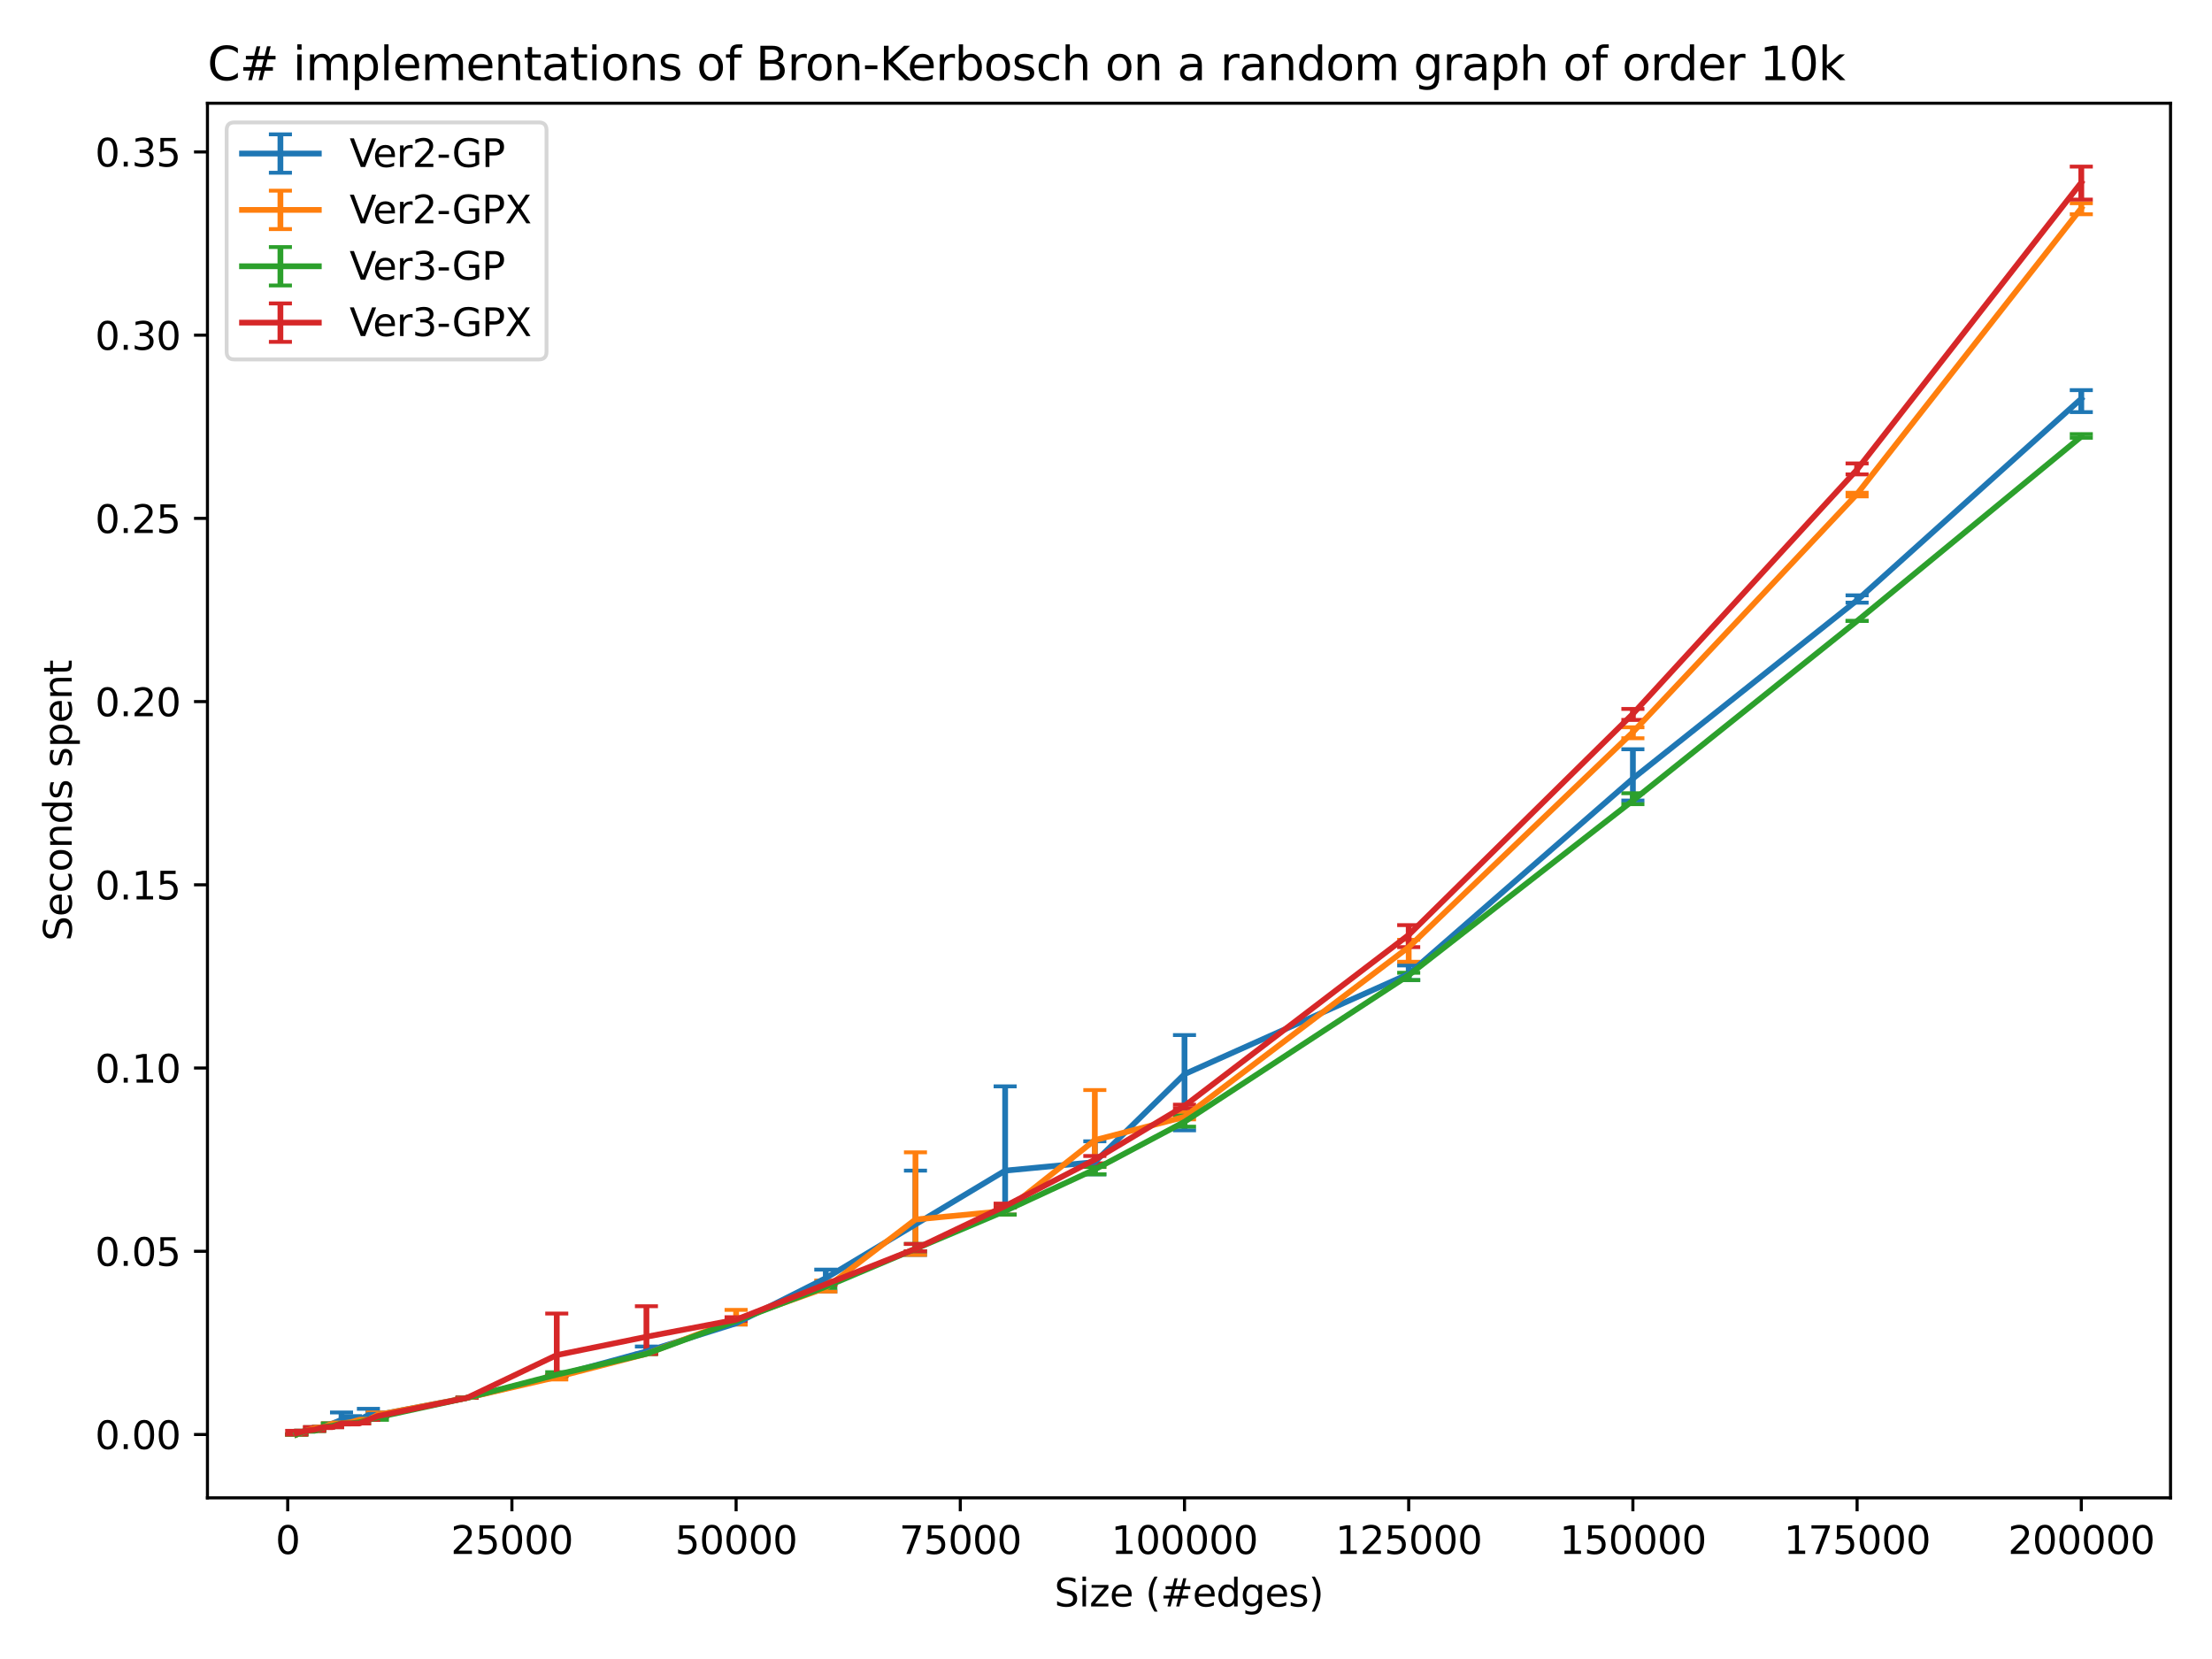 <?xml version="1.0" encoding="utf-8" standalone="no"?>
<!DOCTYPE svg PUBLIC "-//W3C//DTD SVG 1.1//EN"
  "http://www.w3.org/Graphics/SVG/1.1/DTD/svg11.dtd">
<svg xmlns:xlink="http://www.w3.org/1999/xlink" width="576pt" height="432pt" viewBox="0 0 576 432" xmlns="http://www.w3.org/2000/svg" version="1.1">
 <defs>
  <style type="text/css">*{stroke-linejoin: round; stroke-linecap: butt}</style>
 </defs>
 <g id="figure_1">
  <g id="patch_1">
   <path d="M 0 432 
L 576 432 
L 576 0 
L 0 0 
z
" style="fill: #ffffff"/>
  </g>
  <g id="axes_1">
   <g id="patch_2">
    <path d="M 54.02 390.04 
L 565.2 390.04 
L 565.2 26.88 
L 54.02 26.88 
z
" style="fill: #ffffff"/>
   </g>
   <g id="matplotlib.axis_1">
    <g id="xtick_1">
     <g id="line2d_1">
      <defs>
       <path id="m0f6684fa3e" d="M 0 0 
L 0 3.5 
" style="stroke: #000000; stroke-width: 0.8"/>
      </defs>
      <g>
       <use xlink:href="#m0f6684fa3e" x="74.92" y="390.04" style="stroke: #000000; stroke-width: 0.8"/>
      </g>
     </g>
     <g id="text_1">
      <!-- 0 -->
      <g transform="translate(71.739 404.638)scale(0.1 -0.1)">
       <defs>
        <path id="DejaVuSans-30" d="M 2034 4250 
Q 1547 4250 1301 3770 
Q 1056 3291 1056 2328 
Q 1056 1369 1301 889 
Q 1547 409 2034 409 
Q 2525 409 2770 889 
Q 3016 1369 3016 2328 
Q 3016 3291 2770 3770 
Q 2525 4250 2034 4250 
z
M 2034 4750 
Q 2819 4750 3233 4129 
Q 3647 3509 3647 2328 
Q 3647 1150 3233 529 
Q 2819 -91 2034 -91 
Q 1250 -91 836 529 
Q 422 1150 422 2328 
Q 422 3509 836 4129 
Q 1250 4750 2034 4750 
z
" transform="scale(0.016)"/>
       </defs>
       <use xlink:href="#DejaVuSans-30"/>
      </g>
     </g>
    </g>
    <g id="xtick_2">
     <g id="line2d_2">
      <g>
       <use xlink:href="#m0f6684fa3e" x="133.301" y="390.04" style="stroke: #000000; stroke-width: 0.8"/>
      </g>
     </g>
     <g id="text_2">
      <!-- 25000 -->
      <g transform="translate(117.395 404.638)scale(0.1 -0.1)">
       <defs>
        <path id="DejaVuSans-32" d="M 1228 531 
L 3431 531 
L 3431 0 
L 469 0 
L 469 531 
Q 828 903 1448 1529 
Q 2069 2156 2228 2338 
Q 2531 2678 2651 2914 
Q 2772 3150 2772 3378 
Q 2772 3750 2511 3984 
Q 2250 4219 1831 4219 
Q 1534 4219 1204 4116 
Q 875 4013 500 3803 
L 500 4441 
Q 881 4594 1212 4672 
Q 1544 4750 1819 4750 
Q 2544 4750 2975 4387 
Q 3406 4025 3406 3419 
Q 3406 3131 3298 2873 
Q 3191 2616 2906 2266 
Q 2828 2175 2409 1742 
Q 1991 1309 1228 531 
z
" transform="scale(0.016)"/>
        <path id="DejaVuSans-35" d="M 691 4666 
L 3169 4666 
L 3169 4134 
L 1269 4134 
L 1269 2991 
Q 1406 3038 1543 3061 
Q 1681 3084 1819 3084 
Q 2600 3084 3056 2656 
Q 3513 2228 3513 1497 
Q 3513 744 3044 326 
Q 2575 -91 1722 -91 
Q 1428 -91 1123 -41 
Q 819 9 494 109 
L 494 744 
Q 775 591 1075 516 
Q 1375 441 1709 441 
Q 2250 441 2565 725 
Q 2881 1009 2881 1497 
Q 2881 1984 2565 2268 
Q 2250 2553 1709 2553 
Q 1456 2553 1204 2497 
Q 953 2441 691 2322 
L 691 4666 
z
" transform="scale(0.016)"/>
       </defs>
       <use xlink:href="#DejaVuSans-32"/>
       <use xlink:href="#DejaVuSans-35" x="63.623"/>
       <use xlink:href="#DejaVuSans-30" x="127.246"/>
       <use xlink:href="#DejaVuSans-30" x="190.869"/>
       <use xlink:href="#DejaVuSans-30" x="254.492"/>
      </g>
     </g>
    </g>
    <g id="xtick_3">
     <g id="line2d_3">
      <g>
       <use xlink:href="#m0f6684fa3e" x="191.681" y="390.04" style="stroke: #000000; stroke-width: 0.8"/>
      </g>
     </g>
     <g id="text_3">
      <!-- 50000 -->
      <g transform="translate(175.775 404.638)scale(0.1 -0.1)">
       <use xlink:href="#DejaVuSans-35"/>
       <use xlink:href="#DejaVuSans-30" x="63.623"/>
       <use xlink:href="#DejaVuSans-30" x="127.246"/>
       <use xlink:href="#DejaVuSans-30" x="190.869"/>
       <use xlink:href="#DejaVuSans-30" x="254.492"/>
      </g>
     </g>
    </g>
    <g id="xtick_4">
     <g id="line2d_4">
      <g>
       <use xlink:href="#m0f6684fa3e" x="250.062" y="390.04" style="stroke: #000000; stroke-width: 0.8"/>
      </g>
     </g>
     <g id="text_4">
      <!-- 75000 -->
      <g transform="translate(234.156 404.638)scale(0.1 -0.1)">
       <defs>
        <path id="DejaVuSans-37" d="M 525 4666 
L 3525 4666 
L 3525 4397 
L 1831 0 
L 1172 0 
L 2766 4134 
L 525 4134 
L 525 4666 
z
" transform="scale(0.016)"/>
       </defs>
       <use xlink:href="#DejaVuSans-37"/>
       <use xlink:href="#DejaVuSans-35" x="63.623"/>
       <use xlink:href="#DejaVuSans-30" x="127.246"/>
       <use xlink:href="#DejaVuSans-30" x="190.869"/>
       <use xlink:href="#DejaVuSans-30" x="254.492"/>
      </g>
     </g>
    </g>
    <g id="xtick_5">
     <g id="line2d_5">
      <g>
       <use xlink:href="#m0f6684fa3e" x="308.442" y="390.04" style="stroke: #000000; stroke-width: 0.8"/>
      </g>
     </g>
     <g id="text_5">
      <!-- 100000 -->
      <g transform="translate(289.355 404.638)scale(0.1 -0.1)">
       <defs>
        <path id="DejaVuSans-31" d="M 794 531 
L 1825 531 
L 1825 4091 
L 703 3866 
L 703 4441 
L 1819 4666 
L 2450 4666 
L 2450 531 
L 3481 531 
L 3481 0 
L 794 0 
L 794 531 
z
" transform="scale(0.016)"/>
       </defs>
       <use xlink:href="#DejaVuSans-31"/>
       <use xlink:href="#DejaVuSans-30" x="63.623"/>
       <use xlink:href="#DejaVuSans-30" x="127.246"/>
       <use xlink:href="#DejaVuSans-30" x="190.869"/>
       <use xlink:href="#DejaVuSans-30" x="254.492"/>
       <use xlink:href="#DejaVuSans-30" x="318.115"/>
      </g>
     </g>
    </g>
    <g id="xtick_6">
     <g id="line2d_6">
      <g>
       <use xlink:href="#m0f6684fa3e" x="366.823" y="390.04" style="stroke: #000000; stroke-width: 0.8"/>
      </g>
     </g>
     <g id="text_6">
      <!-- 125000 -->
      <g transform="translate(347.735 404.638)scale(0.1 -0.1)">
       <use xlink:href="#DejaVuSans-31"/>
       <use xlink:href="#DejaVuSans-32" x="63.623"/>
       <use xlink:href="#DejaVuSans-35" x="127.246"/>
       <use xlink:href="#DejaVuSans-30" x="190.869"/>
       <use xlink:href="#DejaVuSans-30" x="254.492"/>
       <use xlink:href="#DejaVuSans-30" x="318.115"/>
      </g>
     </g>
    </g>
    <g id="xtick_7">
     <g id="line2d_7">
      <g>
       <use xlink:href="#m0f6684fa3e" x="425.203" y="390.04" style="stroke: #000000; stroke-width: 0.8"/>
      </g>
     </g>
     <g id="text_7">
      <!-- 150000 -->
      <g transform="translate(406.116 404.638)scale(0.1 -0.1)">
       <use xlink:href="#DejaVuSans-31"/>
       <use xlink:href="#DejaVuSans-35" x="63.623"/>
       <use xlink:href="#DejaVuSans-30" x="127.246"/>
       <use xlink:href="#DejaVuSans-30" x="190.869"/>
       <use xlink:href="#DejaVuSans-30" x="254.492"/>
       <use xlink:href="#DejaVuSans-30" x="318.115"/>
      </g>
     </g>
    </g>
    <g id="xtick_8">
     <g id="line2d_8">
      <g>
       <use xlink:href="#m0f6684fa3e" x="483.584" y="390.04" style="stroke: #000000; stroke-width: 0.8"/>
      </g>
     </g>
     <g id="text_8">
      <!-- 175000 -->
      <g transform="translate(464.497 404.638)scale(0.1 -0.1)">
       <use xlink:href="#DejaVuSans-31"/>
       <use xlink:href="#DejaVuSans-37" x="63.623"/>
       <use xlink:href="#DejaVuSans-35" x="127.246"/>
       <use xlink:href="#DejaVuSans-30" x="190.869"/>
       <use xlink:href="#DejaVuSans-30" x="254.492"/>
       <use xlink:href="#DejaVuSans-30" x="318.115"/>
      </g>
     </g>
    </g>
    <g id="xtick_9">
     <g id="line2d_9">
      <g>
       <use xlink:href="#m0f6684fa3e" x="541.965" y="390.04" style="stroke: #000000; stroke-width: 0.8"/>
      </g>
     </g>
     <g id="text_9">
      <!-- 200000 -->
      <g transform="translate(522.877 404.638)scale(0.1 -0.1)">
       <use xlink:href="#DejaVuSans-32"/>
       <use xlink:href="#DejaVuSans-30" x="63.623"/>
       <use xlink:href="#DejaVuSans-30" x="127.246"/>
       <use xlink:href="#DejaVuSans-30" x="190.869"/>
       <use xlink:href="#DejaVuSans-30" x="254.492"/>
       <use xlink:href="#DejaVuSans-30" x="318.115"/>
      </g>
     </g>
    </g>
    <g id="text_10">
     <!-- Size (#edges) -->
     <g transform="translate(274.559 418.317)scale(0.1 -0.1)">
      <defs>
       <path id="DejaVuSans-53" d="M 3425 4513 
L 3425 3897 
Q 3066 4069 2747 4153 
Q 2428 4238 2131 4238 
Q 1616 4238 1336 4038 
Q 1056 3838 1056 3469 
Q 1056 3159 1242 3001 
Q 1428 2844 1947 2747 
L 2328 2669 
Q 3034 2534 3370 2195 
Q 3706 1856 3706 1288 
Q 3706 609 3251 259 
Q 2797 -91 1919 -91 
Q 1588 -91 1214 -16 
Q 841 59 441 206 
L 441 856 
Q 825 641 1194 531 
Q 1563 422 1919 422 
Q 2459 422 2753 634 
Q 3047 847 3047 1241 
Q 3047 1584 2836 1778 
Q 2625 1972 2144 2069 
L 1759 2144 
Q 1053 2284 737 2584 
Q 422 2884 422 3419 
Q 422 4038 858 4394 
Q 1294 4750 2059 4750 
Q 2388 4750 2728 4690 
Q 3069 4631 3425 4513 
z
" transform="scale(0.016)"/>
       <path id="DejaVuSans-69" d="M 603 3500 
L 1178 3500 
L 1178 0 
L 603 0 
L 603 3500 
z
M 603 4863 
L 1178 4863 
L 1178 4134 
L 603 4134 
L 603 4863 
z
" transform="scale(0.016)"/>
       <path id="DejaVuSans-7a" d="M 353 3500 
L 3084 3500 
L 3084 2975 
L 922 459 
L 3084 459 
L 3084 0 
L 275 0 
L 275 525 
L 2438 3041 
L 353 3041 
L 353 3500 
z
" transform="scale(0.016)"/>
       <path id="DejaVuSans-65" d="M 3597 1894 
L 3597 1613 
L 953 1613 
Q 991 1019 1311 708 
Q 1631 397 2203 397 
Q 2534 397 2845 478 
Q 3156 559 3463 722 
L 3463 178 
Q 3153 47 2828 -22 
Q 2503 -91 2169 -91 
Q 1331 -91 842 396 
Q 353 884 353 1716 
Q 353 2575 817 3079 
Q 1281 3584 2069 3584 
Q 2775 3584 3186 3129 
Q 3597 2675 3597 1894 
z
M 3022 2063 
Q 3016 2534 2758 2815 
Q 2500 3097 2075 3097 
Q 1594 3097 1305 2825 
Q 1016 2553 972 2059 
L 3022 2063 
z
" transform="scale(0.016)"/>
       <path id="DejaVuSans-20" transform="scale(0.016)"/>
       <path id="DejaVuSans-28" d="M 1984 4856 
Q 1566 4138 1362 3434 
Q 1159 2731 1159 2009 
Q 1159 1288 1364 580 
Q 1569 -128 1984 -844 
L 1484 -844 
Q 1016 -109 783 600 
Q 550 1309 550 2009 
Q 550 2706 781 3412 
Q 1013 4119 1484 4856 
L 1984 4856 
z
" transform="scale(0.016)"/>
       <path id="DejaVuSans-23" d="M 3272 2816 
L 2363 2816 
L 2100 1772 
L 3016 1772 
L 3272 2816 
z
M 2803 4594 
L 2478 3297 
L 3391 3297 
L 3719 4594 
L 4219 4594 
L 3897 3297 
L 4872 3297 
L 4872 2816 
L 3775 2816 
L 3519 1772 
L 4513 1772 
L 4513 1294 
L 3397 1294 
L 3072 0 
L 2572 0 
L 2894 1294 
L 1978 1294 
L 1656 0 
L 1153 0 
L 1478 1294 
L 494 1294 
L 494 1772 
L 1594 1772 
L 1856 2816 
L 850 2816 
L 850 3297 
L 1978 3297 
L 2297 4594 
L 2803 4594 
z
" transform="scale(0.016)"/>
       <path id="DejaVuSans-64" d="M 2906 2969 
L 2906 4863 
L 3481 4863 
L 3481 0 
L 2906 0 
L 2906 525 
Q 2725 213 2448 61 
Q 2172 -91 1784 -91 
Q 1150 -91 751 415 
Q 353 922 353 1747 
Q 353 2572 751 3078 
Q 1150 3584 1784 3584 
Q 2172 3584 2448 3432 
Q 2725 3281 2906 2969 
z
M 947 1747 
Q 947 1113 1208 752 
Q 1469 391 1925 391 
Q 2381 391 2643 752 
Q 2906 1113 2906 1747 
Q 2906 2381 2643 2742 
Q 2381 3103 1925 3103 
Q 1469 3103 1208 2742 
Q 947 2381 947 1747 
z
" transform="scale(0.016)"/>
       <path id="DejaVuSans-67" d="M 2906 1791 
Q 2906 2416 2648 2759 
Q 2391 3103 1925 3103 
Q 1463 3103 1205 2759 
Q 947 2416 947 1791 
Q 947 1169 1205 825 
Q 1463 481 1925 481 
Q 2391 481 2648 825 
Q 2906 1169 2906 1791 
z
M 3481 434 
Q 3481 -459 3084 -895 
Q 2688 -1331 1869 -1331 
Q 1566 -1331 1297 -1286 
Q 1028 -1241 775 -1147 
L 775 -588 
Q 1028 -725 1275 -790 
Q 1522 -856 1778 -856 
Q 2344 -856 2625 -561 
Q 2906 -266 2906 331 
L 2906 616 
Q 2728 306 2450 153 
Q 2172 0 1784 0 
Q 1141 0 747 490 
Q 353 981 353 1791 
Q 353 2603 747 3093 
Q 1141 3584 1784 3584 
Q 2172 3584 2450 3431 
Q 2728 3278 2906 2969 
L 2906 3500 
L 3481 3500 
L 3481 434 
z
" transform="scale(0.016)"/>
       <path id="DejaVuSans-73" d="M 2834 3397 
L 2834 2853 
Q 2591 2978 2328 3040 
Q 2066 3103 1784 3103 
Q 1356 3103 1142 2972 
Q 928 2841 928 2578 
Q 928 2378 1081 2264 
Q 1234 2150 1697 2047 
L 1894 2003 
Q 2506 1872 2764 1633 
Q 3022 1394 3022 966 
Q 3022 478 2636 193 
Q 2250 -91 1575 -91 
Q 1294 -91 989 -36 
Q 684 19 347 128 
L 347 722 
Q 666 556 975 473 
Q 1284 391 1588 391 
Q 1994 391 2212 530 
Q 2431 669 2431 922 
Q 2431 1156 2273 1281 
Q 2116 1406 1581 1522 
L 1381 1569 
Q 847 1681 609 1914 
Q 372 2147 372 2553 
Q 372 3047 722 3315 
Q 1072 3584 1716 3584 
Q 2034 3584 2315 3537 
Q 2597 3491 2834 3397 
z
" transform="scale(0.016)"/>
       <path id="DejaVuSans-29" d="M 513 4856 
L 1013 4856 
Q 1481 4119 1714 3412 
Q 1947 2706 1947 2009 
Q 1947 1309 1714 600 
Q 1481 -109 1013 -844 
L 513 -844 
Q 928 -128 1133 580 
Q 1338 1288 1338 2009 
Q 1338 2731 1133 3434 
Q 928 4138 513 4856 
z
" transform="scale(0.016)"/>
      </defs>
      <use xlink:href="#DejaVuSans-53"/>
      <use xlink:href="#DejaVuSans-69" x="63.477"/>
      <use xlink:href="#DejaVuSans-7a" x="91.26"/>
      <use xlink:href="#DejaVuSans-65" x="143.75"/>
      <use xlink:href="#DejaVuSans-20" x="205.273"/>
      <use xlink:href="#DejaVuSans-28" x="237.061"/>
      <use xlink:href="#DejaVuSans-23" x="276.074"/>
      <use xlink:href="#DejaVuSans-65" x="359.863"/>
      <use xlink:href="#DejaVuSans-64" x="421.387"/>
      <use xlink:href="#DejaVuSans-67" x="484.863"/>
      <use xlink:href="#DejaVuSans-65" x="548.34"/>
      <use xlink:href="#DejaVuSans-73" x="609.863"/>
      <use xlink:href="#DejaVuSans-29" x="661.963"/>
     </g>
    </g>
   </g>
   <g id="matplotlib.axis_2">
    <g id="ytick_1">
     <g id="line2d_10">
      <defs>
       <path id="mce37b630e6" d="M 0 0 
L -3.5 0 
" style="stroke: #000000; stroke-width: 0.8"/>
      </defs>
      <g>
       <use xlink:href="#mce37b630e6" x="54.02" y="373.533" style="stroke: #000000; stroke-width: 0.8"/>
      </g>
     </g>
     <g id="text_11">
      <!-- 0.00 -->
      <g transform="translate(24.754 377.332)scale(0.1 -0.1)">
       <defs>
        <path id="DejaVuSans-2e" d="M 684 794 
L 1344 794 
L 1344 0 
L 684 0 
L 684 794 
z
" transform="scale(0.016)"/>
       </defs>
       <use xlink:href="#DejaVuSans-30"/>
       <use xlink:href="#DejaVuSans-2e" x="63.623"/>
       <use xlink:href="#DejaVuSans-30" x="95.41"/>
       <use xlink:href="#DejaVuSans-30" x="159.033"/>
      </g>
     </g>
    </g>
    <g id="ytick_2">
     <g id="line2d_11">
      <g>
       <use xlink:href="#mce37b630e6" x="54.02" y="325.824" style="stroke: #000000; stroke-width: 0.8"/>
      </g>
     </g>
     <g id="text_12">
      <!-- 0.05 -->
      <g transform="translate(24.754 329.623)scale(0.1 -0.1)">
       <use xlink:href="#DejaVuSans-30"/>
       <use xlink:href="#DejaVuSans-2e" x="63.623"/>
       <use xlink:href="#DejaVuSans-30" x="95.41"/>
       <use xlink:href="#DejaVuSans-35" x="159.033"/>
      </g>
     </g>
    </g>
    <g id="ytick_3">
     <g id="line2d_12">
      <g>
       <use xlink:href="#mce37b630e6" x="54.02" y="278.115" style="stroke: #000000; stroke-width: 0.8"/>
      </g>
     </g>
     <g id="text_13">
      <!-- 0.10 -->
      <g transform="translate(24.754 281.914)scale(0.1 -0.1)">
       <use xlink:href="#DejaVuSans-30"/>
       <use xlink:href="#DejaVuSans-2e" x="63.623"/>
       <use xlink:href="#DejaVuSans-31" x="95.41"/>
       <use xlink:href="#DejaVuSans-30" x="159.033"/>
      </g>
     </g>
    </g>
    <g id="ytick_4">
     <g id="line2d_13">
      <g>
       <use xlink:href="#mce37b630e6" x="54.02" y="230.406" style="stroke: #000000; stroke-width: 0.8"/>
      </g>
     </g>
     <g id="text_14">
      <!-- 0.15 -->
      <g transform="translate(24.754 234.205)scale(0.1 -0.1)">
       <use xlink:href="#DejaVuSans-30"/>
       <use xlink:href="#DejaVuSans-2e" x="63.623"/>
       <use xlink:href="#DejaVuSans-31" x="95.41"/>
       <use xlink:href="#DejaVuSans-35" x="159.033"/>
      </g>
     </g>
    </g>
    <g id="ytick_5">
     <g id="line2d_14">
      <g>
       <use xlink:href="#mce37b630e6" x="54.02" y="182.697" style="stroke: #000000; stroke-width: 0.8"/>
      </g>
     </g>
     <g id="text_15">
      <!-- 0.20 -->
      <g transform="translate(24.754 186.496)scale(0.1 -0.1)">
       <use xlink:href="#DejaVuSans-30"/>
       <use xlink:href="#DejaVuSans-2e" x="63.623"/>
       <use xlink:href="#DejaVuSans-32" x="95.41"/>
       <use xlink:href="#DejaVuSans-30" x="159.033"/>
      </g>
     </g>
    </g>
    <g id="ytick_6">
     <g id="line2d_15">
      <g>
       <use xlink:href="#mce37b630e6" x="54.02" y="134.988" style="stroke: #000000; stroke-width: 0.8"/>
      </g>
     </g>
     <g id="text_16">
      <!-- 0.25 -->
      <g transform="translate(24.754 138.788)scale(0.1 -0.1)">
       <use xlink:href="#DejaVuSans-30"/>
       <use xlink:href="#DejaVuSans-2e" x="63.623"/>
       <use xlink:href="#DejaVuSans-32" x="95.41"/>
       <use xlink:href="#DejaVuSans-35" x="159.033"/>
      </g>
     </g>
    </g>
    <g id="ytick_7">
     <g id="line2d_16">
      <g>
       <use xlink:href="#mce37b630e6" x="54.02" y="87.279" style="stroke: #000000; stroke-width: 0.8"/>
      </g>
     </g>
     <g id="text_17">
      <!-- 0.30 -->
      <g transform="translate(24.754 91.079)scale(0.1 -0.1)">
       <defs>
        <path id="DejaVuSans-33" d="M 2597 2516 
Q 3050 2419 3304 2112 
Q 3559 1806 3559 1356 
Q 3559 666 3084 287 
Q 2609 -91 1734 -91 
Q 1441 -91 1130 -33 
Q 819 25 488 141 
L 488 750 
Q 750 597 1062 519 
Q 1375 441 1716 441 
Q 2309 441 2620 675 
Q 2931 909 2931 1356 
Q 2931 1769 2642 2001 
Q 2353 2234 1838 2234 
L 1294 2234 
L 1294 2753 
L 1863 2753 
Q 2328 2753 2575 2939 
Q 2822 3125 2822 3475 
Q 2822 3834 2567 4026 
Q 2313 4219 1838 4219 
Q 1578 4219 1281 4162 
Q 984 4106 628 3988 
L 628 4550 
Q 988 4650 1302 4700 
Q 1616 4750 1894 4750 
Q 2613 4750 3031 4423 
Q 3450 4097 3450 3541 
Q 3450 3153 3228 2886 
Q 3006 2619 2597 2516 
z
" transform="scale(0.016)"/>
       </defs>
       <use xlink:href="#DejaVuSans-30"/>
       <use xlink:href="#DejaVuSans-2e" x="63.623"/>
       <use xlink:href="#DejaVuSans-33" x="95.41"/>
       <use xlink:href="#DejaVuSans-30" x="159.033"/>
      </g>
     </g>
    </g>
    <g id="ytick_8">
     <g id="line2d_17">
      <g>
       <use xlink:href="#mce37b630e6" x="54.02" y="39.571" style="stroke: #000000; stroke-width: 0.8"/>
      </g>
     </g>
     <g id="text_18">
      <!-- 0.35 -->
      <g transform="translate(24.754 43.37)scale(0.1 -0.1)">
       <use xlink:href="#DejaVuSans-30"/>
       <use xlink:href="#DejaVuSans-2e" x="63.623"/>
       <use xlink:href="#DejaVuSans-33" x="95.41"/>
       <use xlink:href="#DejaVuSans-35" x="159.033"/>
      </g>
     </g>
    </g>
    <g id="text_19">
     <!-- Seconds spent -->
     <g transform="translate(18.675 245.04)rotate(-90)scale(0.1 -0.1)">
      <defs>
       <path id="DejaVuSans-63" d="M 3122 3366 
L 3122 2828 
Q 2878 2963 2633 3030 
Q 2388 3097 2138 3097 
Q 1578 3097 1268 2742 
Q 959 2388 959 1747 
Q 959 1106 1268 751 
Q 1578 397 2138 397 
Q 2388 397 2633 464 
Q 2878 531 3122 666 
L 3122 134 
Q 2881 22 2623 -34 
Q 2366 -91 2075 -91 
Q 1284 -91 818 406 
Q 353 903 353 1747 
Q 353 2603 823 3093 
Q 1294 3584 2113 3584 
Q 2378 3584 2631 3529 
Q 2884 3475 3122 3366 
z
" transform="scale(0.016)"/>
       <path id="DejaVuSans-6f" d="M 1959 3097 
Q 1497 3097 1228 2736 
Q 959 2375 959 1747 
Q 959 1119 1226 758 
Q 1494 397 1959 397 
Q 2419 397 2687 759 
Q 2956 1122 2956 1747 
Q 2956 2369 2687 2733 
Q 2419 3097 1959 3097 
z
M 1959 3584 
Q 2709 3584 3137 3096 
Q 3566 2609 3566 1747 
Q 3566 888 3137 398 
Q 2709 -91 1959 -91 
Q 1206 -91 779 398 
Q 353 888 353 1747 
Q 353 2609 779 3096 
Q 1206 3584 1959 3584 
z
" transform="scale(0.016)"/>
       <path id="DejaVuSans-6e" d="M 3513 2113 
L 3513 0 
L 2938 0 
L 2938 2094 
Q 2938 2591 2744 2837 
Q 2550 3084 2163 3084 
Q 1697 3084 1428 2787 
Q 1159 2491 1159 1978 
L 1159 0 
L 581 0 
L 581 3500 
L 1159 3500 
L 1159 2956 
Q 1366 3272 1645 3428 
Q 1925 3584 2291 3584 
Q 2894 3584 3203 3211 
Q 3513 2838 3513 2113 
z
" transform="scale(0.016)"/>
       <path id="DejaVuSans-70" d="M 1159 525 
L 1159 -1331 
L 581 -1331 
L 581 3500 
L 1159 3500 
L 1159 2969 
Q 1341 3281 1617 3432 
Q 1894 3584 2278 3584 
Q 2916 3584 3314 3078 
Q 3713 2572 3713 1747 
Q 3713 922 3314 415 
Q 2916 -91 2278 -91 
Q 1894 -91 1617 61 
Q 1341 213 1159 525 
z
M 3116 1747 
Q 3116 2381 2855 2742 
Q 2594 3103 2138 3103 
Q 1681 3103 1420 2742 
Q 1159 2381 1159 1747 
Q 1159 1113 1420 752 
Q 1681 391 2138 391 
Q 2594 391 2855 752 
Q 3116 1113 3116 1747 
z
" transform="scale(0.016)"/>
       <path id="DejaVuSans-74" d="M 1172 4494 
L 1172 3500 
L 2356 3500 
L 2356 3053 
L 1172 3053 
L 1172 1153 
Q 1172 725 1289 603 
Q 1406 481 1766 481 
L 2356 481 
L 2356 0 
L 1766 0 
Q 1100 0 847 248 
Q 594 497 594 1153 
L 594 3053 
L 172 3053 
L 172 3500 
L 594 3500 
L 594 4494 
L 1172 4494 
z
" transform="scale(0.016)"/>
      </defs>
      <use xlink:href="#DejaVuSans-53"/>
      <use xlink:href="#DejaVuSans-65" x="63.477"/>
      <use xlink:href="#DejaVuSans-63" x="125"/>
      <use xlink:href="#DejaVuSans-6f" x="179.98"/>
      <use xlink:href="#DejaVuSans-6e" x="241.162"/>
      <use xlink:href="#DejaVuSans-64" x="304.541"/>
      <use xlink:href="#DejaVuSans-73" x="368.018"/>
      <use xlink:href="#DejaVuSans-20" x="420.117"/>
      <use xlink:href="#DejaVuSans-73" x="451.904"/>
      <use xlink:href="#DejaVuSans-70" x="504.004"/>
      <use xlink:href="#DejaVuSans-65" x="567.48"/>
      <use xlink:href="#DejaVuSans-6e" x="629.004"/>
      <use xlink:href="#DejaVuSans-74" x="692.383"/>
     </g>
    </g>
   </g>
   <g id="LineCollection_1">
    <path d="M 77.255 373.533 
L 77.255 373.533 
" clip-path="url(#p7a9c344e72)" style="fill: none; stroke: #1f77b4; stroke-width: 1.5"/>
    <path d="M 79.591 372.579 
L 79.591 372.579 
" clip-path="url(#p7a9c344e72)" style="fill: none; stroke: #1f77b4; stroke-width: 1.5"/>
    <path d="M 81.926 372.579 
L 81.926 371.624 
" clip-path="url(#p7a9c344e72)" style="fill: none; stroke: #1f77b4; stroke-width: 1.5"/>
    <path d="M 84.261 371.624 
L 84.261 371.624 
" clip-path="url(#p7a9c344e72)" style="fill: none; stroke: #1f77b4; stroke-width: 1.5"/>
    <path d="M 86.596 370.67 
L 86.596 370.67 
" clip-path="url(#p7a9c344e72)" style="fill: none; stroke: #1f77b4; stroke-width: 1.5"/>
    <path d="M 88.932 370.67 
L 88.932 367.808 
" clip-path="url(#p7a9c344e72)" style="fill: none; stroke: #1f77b4; stroke-width: 1.5"/>
    <path d="M 91.267 370.67 
L 91.267 368.762 
" clip-path="url(#p7a9c344e72)" style="fill: none; stroke: #1f77b4; stroke-width: 1.5"/>
    <path d="M 93.602 369.716 
L 93.602 369.716 
" clip-path="url(#p7a9c344e72)" style="fill: none; stroke: #1f77b4; stroke-width: 1.5"/>
    <path d="M 95.937 369.716 
L 95.937 366.853 
" clip-path="url(#p7a9c344e72)" style="fill: none; stroke: #1f77b4; stroke-width: 1.5"/>
    <path d="M 98.272 368.762 
L 98.272 367.808 
" clip-path="url(#p7a9c344e72)" style="fill: none; stroke: #1f77b4; stroke-width: 1.5"/>
    <path d="M 121.625 363.991 
L 121.625 363.991 
" clip-path="url(#p7a9c344e72)" style="fill: none; stroke: #1f77b4; stroke-width: 1.5"/>
    <path d="M 144.977 358.266 
L 144.977 358.266 
" clip-path="url(#p7a9c344e72)" style="fill: none; stroke: #1f77b4; stroke-width: 1.5"/>
    <path d="M 168.329 352.541 
L 168.329 350.632 
" clip-path="url(#p7a9c344e72)" style="fill: none; stroke: #1f77b4; stroke-width: 1.5"/>
    <path d="M 191.681 344.907 
L 191.681 343.953 
" clip-path="url(#p7a9c344e72)" style="fill: none; stroke: #1f77b4; stroke-width: 1.5"/>
    <path d="M 215.034 336.32 
L 215.034 330.595 
" clip-path="url(#p7a9c344e72)" style="fill: none; stroke: #1f77b4; stroke-width: 1.5"/>
    <path d="M 238.386 326.778 
L 238.386 304.832 
" clip-path="url(#p7a9c344e72)" style="fill: none; stroke: #1f77b4; stroke-width: 1.5"/>
    <path d="M 261.738 316.282 
L 261.738 282.886 
" clip-path="url(#p7a9c344e72)" style="fill: none; stroke: #1f77b4; stroke-width: 1.5"/>
    <path d="M 285.09 305.786 
L 285.09 297.199 
" clip-path="url(#p7a9c344e72)" style="fill: none; stroke: #1f77b4; stroke-width: 1.5"/>
    <path d="M 308.442 294.336 
L 308.442 269.527 
" clip-path="url(#p7a9c344e72)" style="fill: none; stroke: #1f77b4; stroke-width: 1.5"/>
    <path d="M 366.823 255.215 
L 366.823 251.398 
" clip-path="url(#p7a9c344e72)" style="fill: none; stroke: #1f77b4; stroke-width: 1.5"/>
    <path d="M 425.203 208.46 
L 425.203 195.102 
" clip-path="url(#p7a9c344e72)" style="fill: none; stroke: #1f77b4; stroke-width: 1.5"/>
    <path d="M 483.584 156.934 
L 483.584 155.026 
" clip-path="url(#p7a9c344e72)" style="fill: none; stroke: #1f77b4; stroke-width: 1.5"/>
    <path d="M 541.965 107.317 
L 541.965 101.592 
" clip-path="url(#p7a9c344e72)" style="fill: none; stroke: #1f77b4; stroke-width: 1.5"/>
   </g>
   <g id="line2d_18">
    <defs>
     <path id="m99eed25ccc" d="M 3 0 
L -3 -0 
" style="stroke: #1f77b4"/>
    </defs>
    <g clip-path="url(#p7a9c344e72)">
     <use xlink:href="#m99eed25ccc" x="77.255" y="373.533" style="fill: #1f77b4; stroke: #1f77b4"/>
     <use xlink:href="#m99eed25ccc" x="79.591" y="372.579" style="fill: #1f77b4; stroke: #1f77b4"/>
     <use xlink:href="#m99eed25ccc" x="81.926" y="372.579" style="fill: #1f77b4; stroke: #1f77b4"/>
     <use xlink:href="#m99eed25ccc" x="84.261" y="371.624" style="fill: #1f77b4; stroke: #1f77b4"/>
     <use xlink:href="#m99eed25ccc" x="86.596" y="370.67" style="fill: #1f77b4; stroke: #1f77b4"/>
     <use xlink:href="#m99eed25ccc" x="88.932" y="370.67" style="fill: #1f77b4; stroke: #1f77b4"/>
     <use xlink:href="#m99eed25ccc" x="91.267" y="370.67" style="fill: #1f77b4; stroke: #1f77b4"/>
     <use xlink:href="#m99eed25ccc" x="93.602" y="369.716" style="fill: #1f77b4; stroke: #1f77b4"/>
     <use xlink:href="#m99eed25ccc" x="95.937" y="369.716" style="fill: #1f77b4; stroke: #1f77b4"/>
     <use xlink:href="#m99eed25ccc" x="98.272" y="368.762" style="fill: #1f77b4; stroke: #1f77b4"/>
     <use xlink:href="#m99eed25ccc" x="121.625" y="363.991" style="fill: #1f77b4; stroke: #1f77b4"/>
     <use xlink:href="#m99eed25ccc" x="144.977" y="358.266" style="fill: #1f77b4; stroke: #1f77b4"/>
     <use xlink:href="#m99eed25ccc" x="168.329" y="352.541" style="fill: #1f77b4; stroke: #1f77b4"/>
     <use xlink:href="#m99eed25ccc" x="191.681" y="344.907" style="fill: #1f77b4; stroke: #1f77b4"/>
     <use xlink:href="#m99eed25ccc" x="215.034" y="336.32" style="fill: #1f77b4; stroke: #1f77b4"/>
     <use xlink:href="#m99eed25ccc" x="238.386" y="326.778" style="fill: #1f77b4; stroke: #1f77b4"/>
     <use xlink:href="#m99eed25ccc" x="261.738" y="316.282" style="fill: #1f77b4; stroke: #1f77b4"/>
     <use xlink:href="#m99eed25ccc" x="285.09" y="305.786" style="fill: #1f77b4; stroke: #1f77b4"/>
     <use xlink:href="#m99eed25ccc" x="308.442" y="294.336" style="fill: #1f77b4; stroke: #1f77b4"/>
     <use xlink:href="#m99eed25ccc" x="366.823" y="255.215" style="fill: #1f77b4; stroke: #1f77b4"/>
     <use xlink:href="#m99eed25ccc" x="425.203" y="208.46" style="fill: #1f77b4; stroke: #1f77b4"/>
     <use xlink:href="#m99eed25ccc" x="483.584" y="156.934" style="fill: #1f77b4; stroke: #1f77b4"/>
     <use xlink:href="#m99eed25ccc" x="541.965" y="107.317" style="fill: #1f77b4; stroke: #1f77b4"/>
    </g>
   </g>
   <g id="line2d_19">
    <g clip-path="url(#p7a9c344e72)">
     <use xlink:href="#m99eed25ccc" x="77.255" y="373.533" style="fill: #1f77b4; stroke: #1f77b4"/>
     <use xlink:href="#m99eed25ccc" x="79.591" y="372.579" style="fill: #1f77b4; stroke: #1f77b4"/>
     <use xlink:href="#m99eed25ccc" x="81.926" y="371.624" style="fill: #1f77b4; stroke: #1f77b4"/>
     <use xlink:href="#m99eed25ccc" x="84.261" y="371.624" style="fill: #1f77b4; stroke: #1f77b4"/>
     <use xlink:href="#m99eed25ccc" x="86.596" y="370.67" style="fill: #1f77b4; stroke: #1f77b4"/>
     <use xlink:href="#m99eed25ccc" x="88.932" y="367.808" style="fill: #1f77b4; stroke: #1f77b4"/>
     <use xlink:href="#m99eed25ccc" x="91.267" y="368.762" style="fill: #1f77b4; stroke: #1f77b4"/>
     <use xlink:href="#m99eed25ccc" x="93.602" y="369.716" style="fill: #1f77b4; stroke: #1f77b4"/>
     <use xlink:href="#m99eed25ccc" x="95.937" y="366.853" style="fill: #1f77b4; stroke: #1f77b4"/>
     <use xlink:href="#m99eed25ccc" x="98.272" y="367.808" style="fill: #1f77b4; stroke: #1f77b4"/>
     <use xlink:href="#m99eed25ccc" x="121.625" y="363.991" style="fill: #1f77b4; stroke: #1f77b4"/>
     <use xlink:href="#m99eed25ccc" x="144.977" y="358.266" style="fill: #1f77b4; stroke: #1f77b4"/>
     <use xlink:href="#m99eed25ccc" x="168.329" y="350.632" style="fill: #1f77b4; stroke: #1f77b4"/>
     <use xlink:href="#m99eed25ccc" x="191.681" y="343.953" style="fill: #1f77b4; stroke: #1f77b4"/>
     <use xlink:href="#m99eed25ccc" x="215.034" y="330.595" style="fill: #1f77b4; stroke: #1f77b4"/>
     <use xlink:href="#m99eed25ccc" x="238.386" y="304.832" style="fill: #1f77b4; stroke: #1f77b4"/>
     <use xlink:href="#m99eed25ccc" x="261.738" y="282.886" style="fill: #1f77b4; stroke: #1f77b4"/>
     <use xlink:href="#m99eed25ccc" x="285.09" y="297.199" style="fill: #1f77b4; stroke: #1f77b4"/>
     <use xlink:href="#m99eed25ccc" x="308.442" y="269.527" style="fill: #1f77b4; stroke: #1f77b4"/>
     <use xlink:href="#m99eed25ccc" x="366.823" y="251.398" style="fill: #1f77b4; stroke: #1f77b4"/>
     <use xlink:href="#m99eed25ccc" x="425.203" y="195.102" style="fill: #1f77b4; stroke: #1f77b4"/>
     <use xlink:href="#m99eed25ccc" x="483.584" y="155.026" style="fill: #1f77b4; stroke: #1f77b4"/>
     <use xlink:href="#m99eed25ccc" x="541.965" y="101.592" style="fill: #1f77b4; stroke: #1f77b4"/>
    </g>
   </g>
   <g id="LineCollection_2">
    <path d="M 77.255 373.533 
L 77.255 373.533 
" clip-path="url(#p7a9c344e72)" style="fill: none; stroke: #ff7f0e; stroke-width: 1.5"/>
    <path d="M 79.591 372.579 
L 79.591 372.579 
" clip-path="url(#p7a9c344e72)" style="fill: none; stroke: #ff7f0e; stroke-width: 1.5"/>
    <path d="M 81.926 372.579 
L 81.926 371.624 
" clip-path="url(#p7a9c344e72)" style="fill: none; stroke: #ff7f0e; stroke-width: 1.5"/>
    <path d="M 84.261 371.624 
L 84.261 371.624 
" clip-path="url(#p7a9c344e72)" style="fill: none; stroke: #ff7f0e; stroke-width: 1.5"/>
    <path d="M 86.596 370.67 
L 86.596 370.67 
" clip-path="url(#p7a9c344e72)" style="fill: none; stroke: #ff7f0e; stroke-width: 1.5"/>
    <path d="M 88.932 370.67 
L 88.932 370.67 
" clip-path="url(#p7a9c344e72)" style="fill: none; stroke: #ff7f0e; stroke-width: 1.5"/>
    <path d="M 91.267 370.67 
L 91.267 369.716 
" clip-path="url(#p7a9c344e72)" style="fill: none; stroke: #ff7f0e; stroke-width: 1.5"/>
    <path d="M 93.602 369.716 
L 93.602 369.716 
" clip-path="url(#p7a9c344e72)" style="fill: none; stroke: #ff7f0e; stroke-width: 1.5"/>
    <path d="M 95.937 369.716 
L 95.937 369.716 
" clip-path="url(#p7a9c344e72)" style="fill: none; stroke: #ff7f0e; stroke-width: 1.5"/>
    <path d="M 98.272 368.762 
L 98.272 367.808 
" clip-path="url(#p7a9c344e72)" style="fill: none; stroke: #ff7f0e; stroke-width: 1.5"/>
    <path d="M 121.625 363.991 
L 121.625 363.991 
" clip-path="url(#p7a9c344e72)" style="fill: none; stroke: #ff7f0e; stroke-width: 1.5"/>
    <path d="M 144.977 359.22 
L 144.977 358.266 
" clip-path="url(#p7a9c344e72)" style="fill: none; stroke: #ff7f0e; stroke-width: 1.5"/>
    <path d="M 168.329 352.541 
L 168.329 352.541 
" clip-path="url(#p7a9c344e72)" style="fill: none; stroke: #ff7f0e; stroke-width: 1.5"/>
    <path d="M 191.681 344.907 
L 191.681 341.091 
" clip-path="url(#p7a9c344e72)" style="fill: none; stroke: #ff7f0e; stroke-width: 1.5"/>
    <path d="M 215.034 336.32 
L 215.034 333.457 
" clip-path="url(#p7a9c344e72)" style="fill: none; stroke: #ff7f0e; stroke-width: 1.5"/>
    <path d="M 238.386 326.778 
L 238.386 300.061 
" clip-path="url(#p7a9c344e72)" style="fill: none; stroke: #ff7f0e; stroke-width: 1.5"/>
    <path d="M 261.738 316.282 
L 261.738 314.374 
" clip-path="url(#p7a9c344e72)" style="fill: none; stroke: #ff7f0e; stroke-width: 1.5"/>
    <path d="M 285.09 303.878 
L 285.09 283.84 
" clip-path="url(#p7a9c344e72)" style="fill: none; stroke: #ff7f0e; stroke-width: 1.5"/>
    <path d="M 308.442 291.473 
L 308.442 289.565 
" clip-path="url(#p7a9c344e72)" style="fill: none; stroke: #ff7f0e; stroke-width: 1.5"/>
    <path d="M 366.823 250.444 
L 366.823 244.719 
" clip-path="url(#p7a9c344e72)" style="fill: none; stroke: #ff7f0e; stroke-width: 1.5"/>
    <path d="M 425.203 192.239 
L 425.203 189.376 
" clip-path="url(#p7a9c344e72)" style="fill: none; stroke: #ff7f0e; stroke-width: 1.5"/>
    <path d="M 483.584 129.263 
L 483.584 128.309 
" clip-path="url(#p7a9c344e72)" style="fill: none; stroke: #ff7f0e; stroke-width: 1.5"/>
    <path d="M 541.965 55.792 
L 541.965 52.929 
" clip-path="url(#p7a9c344e72)" style="fill: none; stroke: #ff7f0e; stroke-width: 1.5"/>
   </g>
   <g id="line2d_20">
    <defs>
     <path id="m68f4bc8261" d="M 3 0 
L -3 -0 
" style="stroke: #ff7f0e"/>
    </defs>
    <g clip-path="url(#p7a9c344e72)">
     <use xlink:href="#m68f4bc8261" x="77.255" y="373.533" style="fill: #ff7f0e; stroke: #ff7f0e"/>
     <use xlink:href="#m68f4bc8261" x="79.591" y="372.579" style="fill: #ff7f0e; stroke: #ff7f0e"/>
     <use xlink:href="#m68f4bc8261" x="81.926" y="372.579" style="fill: #ff7f0e; stroke: #ff7f0e"/>
     <use xlink:href="#m68f4bc8261" x="84.261" y="371.624" style="fill: #ff7f0e; stroke: #ff7f0e"/>
     <use xlink:href="#m68f4bc8261" x="86.596" y="370.67" style="fill: #ff7f0e; stroke: #ff7f0e"/>
     <use xlink:href="#m68f4bc8261" x="88.932" y="370.67" style="fill: #ff7f0e; stroke: #ff7f0e"/>
     <use xlink:href="#m68f4bc8261" x="91.267" y="370.67" style="fill: #ff7f0e; stroke: #ff7f0e"/>
     <use xlink:href="#m68f4bc8261" x="93.602" y="369.716" style="fill: #ff7f0e; stroke: #ff7f0e"/>
     <use xlink:href="#m68f4bc8261" x="95.937" y="369.716" style="fill: #ff7f0e; stroke: #ff7f0e"/>
     <use xlink:href="#m68f4bc8261" x="98.272" y="368.762" style="fill: #ff7f0e; stroke: #ff7f0e"/>
     <use xlink:href="#m68f4bc8261" x="121.625" y="363.991" style="fill: #ff7f0e; stroke: #ff7f0e"/>
     <use xlink:href="#m68f4bc8261" x="144.977" y="359.22" style="fill: #ff7f0e; stroke: #ff7f0e"/>
     <use xlink:href="#m68f4bc8261" x="168.329" y="352.541" style="fill: #ff7f0e; stroke: #ff7f0e"/>
     <use xlink:href="#m68f4bc8261" x="191.681" y="344.907" style="fill: #ff7f0e; stroke: #ff7f0e"/>
     <use xlink:href="#m68f4bc8261" x="215.034" y="336.32" style="fill: #ff7f0e; stroke: #ff7f0e"/>
     <use xlink:href="#m68f4bc8261" x="238.386" y="326.778" style="fill: #ff7f0e; stroke: #ff7f0e"/>
     <use xlink:href="#m68f4bc8261" x="261.738" y="316.282" style="fill: #ff7f0e; stroke: #ff7f0e"/>
     <use xlink:href="#m68f4bc8261" x="285.09" y="303.878" style="fill: #ff7f0e; stroke: #ff7f0e"/>
     <use xlink:href="#m68f4bc8261" x="308.442" y="291.473" style="fill: #ff7f0e; stroke: #ff7f0e"/>
     <use xlink:href="#m68f4bc8261" x="366.823" y="250.444" style="fill: #ff7f0e; stroke: #ff7f0e"/>
     <use xlink:href="#m68f4bc8261" x="425.203" y="192.239" style="fill: #ff7f0e; stroke: #ff7f0e"/>
     <use xlink:href="#m68f4bc8261" x="483.584" y="129.263" style="fill: #ff7f0e; stroke: #ff7f0e"/>
     <use xlink:href="#m68f4bc8261" x="541.965" y="55.792" style="fill: #ff7f0e; stroke: #ff7f0e"/>
    </g>
   </g>
   <g id="line2d_21">
    <g clip-path="url(#p7a9c344e72)">
     <use xlink:href="#m68f4bc8261" x="77.255" y="373.533" style="fill: #ff7f0e; stroke: #ff7f0e"/>
     <use xlink:href="#m68f4bc8261" x="79.591" y="372.579" style="fill: #ff7f0e; stroke: #ff7f0e"/>
     <use xlink:href="#m68f4bc8261" x="81.926" y="371.624" style="fill: #ff7f0e; stroke: #ff7f0e"/>
     <use xlink:href="#m68f4bc8261" x="84.261" y="371.624" style="fill: #ff7f0e; stroke: #ff7f0e"/>
     <use xlink:href="#m68f4bc8261" x="86.596" y="370.67" style="fill: #ff7f0e; stroke: #ff7f0e"/>
     <use xlink:href="#m68f4bc8261" x="88.932" y="370.67" style="fill: #ff7f0e; stroke: #ff7f0e"/>
     <use xlink:href="#m68f4bc8261" x="91.267" y="369.716" style="fill: #ff7f0e; stroke: #ff7f0e"/>
     <use xlink:href="#m68f4bc8261" x="93.602" y="369.716" style="fill: #ff7f0e; stroke: #ff7f0e"/>
     <use xlink:href="#m68f4bc8261" x="95.937" y="369.716" style="fill: #ff7f0e; stroke: #ff7f0e"/>
     <use xlink:href="#m68f4bc8261" x="98.272" y="367.808" style="fill: #ff7f0e; stroke: #ff7f0e"/>
     <use xlink:href="#m68f4bc8261" x="121.625" y="363.991" style="fill: #ff7f0e; stroke: #ff7f0e"/>
     <use xlink:href="#m68f4bc8261" x="144.977" y="358.266" style="fill: #ff7f0e; stroke: #ff7f0e"/>
     <use xlink:href="#m68f4bc8261" x="168.329" y="352.541" style="fill: #ff7f0e; stroke: #ff7f0e"/>
     <use xlink:href="#m68f4bc8261" x="191.681" y="341.091" style="fill: #ff7f0e; stroke: #ff7f0e"/>
     <use xlink:href="#m68f4bc8261" x="215.034" y="333.457" style="fill: #ff7f0e; stroke: #ff7f0e"/>
     <use xlink:href="#m68f4bc8261" x="238.386" y="300.061" style="fill: #ff7f0e; stroke: #ff7f0e"/>
     <use xlink:href="#m68f4bc8261" x="261.738" y="314.374" style="fill: #ff7f0e; stroke: #ff7f0e"/>
     <use xlink:href="#m68f4bc8261" x="285.09" y="283.84" style="fill: #ff7f0e; stroke: #ff7f0e"/>
     <use xlink:href="#m68f4bc8261" x="308.442" y="289.565" style="fill: #ff7f0e; stroke: #ff7f0e"/>
     <use xlink:href="#m68f4bc8261" x="366.823" y="244.719" style="fill: #ff7f0e; stroke: #ff7f0e"/>
     <use xlink:href="#m68f4bc8261" x="425.203" y="189.376" style="fill: #ff7f0e; stroke: #ff7f0e"/>
     <use xlink:href="#m68f4bc8261" x="483.584" y="128.309" style="fill: #ff7f0e; stroke: #ff7f0e"/>
     <use xlink:href="#m68f4bc8261" x="541.965" y="52.929" style="fill: #ff7f0e; stroke: #ff7f0e"/>
    </g>
   </g>
   <g id="LineCollection_3">
    <path d="M 77.255 373.533 
L 77.255 373.533 
" clip-path="url(#p7a9c344e72)" style="fill: none; stroke: #2ca02c; stroke-width: 1.5"/>
    <path d="M 79.591 372.579 
L 79.591 372.579 
" clip-path="url(#p7a9c344e72)" style="fill: none; stroke: #2ca02c; stroke-width: 1.5"/>
    <path d="M 81.926 372.579 
L 81.926 372.579 
" clip-path="url(#p7a9c344e72)" style="fill: none; stroke: #2ca02c; stroke-width: 1.5"/>
    <path d="M 84.261 371.624 
L 84.261 371.624 
" clip-path="url(#p7a9c344e72)" style="fill: none; stroke: #2ca02c; stroke-width: 1.5"/>
    <path d="M 86.596 371.624 
L 86.596 370.67 
" clip-path="url(#p7a9c344e72)" style="fill: none; stroke: #2ca02c; stroke-width: 1.5"/>
    <path d="M 88.932 370.67 
L 88.932 370.67 
" clip-path="url(#p7a9c344e72)" style="fill: none; stroke: #2ca02c; stroke-width: 1.5"/>
    <path d="M 91.267 370.67 
L 91.267 370.67 
" clip-path="url(#p7a9c344e72)" style="fill: none; stroke: #2ca02c; stroke-width: 1.5"/>
    <path d="M 93.602 370.67 
L 93.602 369.716 
" clip-path="url(#p7a9c344e72)" style="fill: none; stroke: #2ca02c; stroke-width: 1.5"/>
    <path d="M 95.937 369.716 
L 95.937 369.716 
" clip-path="url(#p7a9c344e72)" style="fill: none; stroke: #2ca02c; stroke-width: 1.5"/>
    <path d="M 98.272 369.716 
L 98.272 368.762 
" clip-path="url(#p7a9c344e72)" style="fill: none; stroke: #2ca02c; stroke-width: 1.5"/>
    <path d="M 121.625 363.991 
L 121.625 363.991 
" clip-path="url(#p7a9c344e72)" style="fill: none; stroke: #2ca02c; stroke-width: 1.5"/>
    <path d="M 144.977 358.266 
L 144.977 357.312 
" clip-path="url(#p7a9c344e72)" style="fill: none; stroke: #2ca02c; stroke-width: 1.5"/>
    <path d="M 168.329 352.541 
L 168.329 352.541 
" clip-path="url(#p7a9c344e72)" style="fill: none; stroke: #2ca02c; stroke-width: 1.5"/>
    <path d="M 191.681 343.953 
L 191.681 343.953 
" clip-path="url(#p7a9c344e72)" style="fill: none; stroke: #2ca02c; stroke-width: 1.5"/>
    <path d="M 215.034 335.366 
L 215.034 334.411 
" clip-path="url(#p7a9c344e72)" style="fill: none; stroke: #2ca02c; stroke-width: 1.5"/>
    <path d="M 238.386 325.824 
L 238.386 323.915 
" clip-path="url(#p7a9c344e72)" style="fill: none; stroke: #2ca02c; stroke-width: 1.5"/>
    <path d="M 261.738 316.282 
L 261.738 314.374 
" clip-path="url(#p7a9c344e72)" style="fill: none; stroke: #2ca02c; stroke-width: 1.5"/>
    <path d="M 285.09 305.786 
L 285.09 303.878 
" clip-path="url(#p7a9c344e72)" style="fill: none; stroke: #2ca02c; stroke-width: 1.5"/>
    <path d="M 308.442 293.382 
L 308.442 290.519 
" clip-path="url(#p7a9c344e72)" style="fill: none; stroke: #2ca02c; stroke-width: 1.5"/>
    <path d="M 366.823 255.215 
L 366.823 253.306 
" clip-path="url(#p7a9c344e72)" style="fill: none; stroke: #2ca02c; stroke-width: 1.5"/>
    <path d="M 425.203 209.414 
L 425.203 206.552 
" clip-path="url(#p7a9c344e72)" style="fill: none; stroke: #2ca02c; stroke-width: 1.5"/>
    <path d="M 483.584 161.705 
L 483.584 161.705 
" clip-path="url(#p7a9c344e72)" style="fill: none; stroke: #2ca02c; stroke-width: 1.5"/>
    <path d="M 541.965 113.996 
L 541.965 113.042 
" clip-path="url(#p7a9c344e72)" style="fill: none; stroke: #2ca02c; stroke-width: 1.5"/>
   </g>
   <g id="line2d_22">
    <defs>
     <path id="m66406d1e2e" d="M 3 0 
L -3 -0 
" style="stroke: #2ca02c"/>
    </defs>
    <g clip-path="url(#p7a9c344e72)">
     <use xlink:href="#m66406d1e2e" x="77.255" y="373.533" style="fill: #2ca02c; stroke: #2ca02c"/>
     <use xlink:href="#m66406d1e2e" x="79.591" y="372.579" style="fill: #2ca02c; stroke: #2ca02c"/>
     <use xlink:href="#m66406d1e2e" x="81.926" y="372.579" style="fill: #2ca02c; stroke: #2ca02c"/>
     <use xlink:href="#m66406d1e2e" x="84.261" y="371.624" style="fill: #2ca02c; stroke: #2ca02c"/>
     <use xlink:href="#m66406d1e2e" x="86.596" y="371.624" style="fill: #2ca02c; stroke: #2ca02c"/>
     <use xlink:href="#m66406d1e2e" x="88.932" y="370.67" style="fill: #2ca02c; stroke: #2ca02c"/>
     <use xlink:href="#m66406d1e2e" x="91.267" y="370.67" style="fill: #2ca02c; stroke: #2ca02c"/>
     <use xlink:href="#m66406d1e2e" x="93.602" y="370.67" style="fill: #2ca02c; stroke: #2ca02c"/>
     <use xlink:href="#m66406d1e2e" x="95.937" y="369.716" style="fill: #2ca02c; stroke: #2ca02c"/>
     <use xlink:href="#m66406d1e2e" x="98.272" y="369.716" style="fill: #2ca02c; stroke: #2ca02c"/>
     <use xlink:href="#m66406d1e2e" x="121.625" y="363.991" style="fill: #2ca02c; stroke: #2ca02c"/>
     <use xlink:href="#m66406d1e2e" x="144.977" y="358.266" style="fill: #2ca02c; stroke: #2ca02c"/>
     <use xlink:href="#m66406d1e2e" x="168.329" y="352.541" style="fill: #2ca02c; stroke: #2ca02c"/>
     <use xlink:href="#m66406d1e2e" x="191.681" y="343.953" style="fill: #2ca02c; stroke: #2ca02c"/>
     <use xlink:href="#m66406d1e2e" x="215.034" y="335.366" style="fill: #2ca02c; stroke: #2ca02c"/>
     <use xlink:href="#m66406d1e2e" x="238.386" y="325.824" style="fill: #2ca02c; stroke: #2ca02c"/>
     <use xlink:href="#m66406d1e2e" x="261.738" y="316.282" style="fill: #2ca02c; stroke: #2ca02c"/>
     <use xlink:href="#m66406d1e2e" x="285.09" y="305.786" style="fill: #2ca02c; stroke: #2ca02c"/>
     <use xlink:href="#m66406d1e2e" x="308.442" y="293.382" style="fill: #2ca02c; stroke: #2ca02c"/>
     <use xlink:href="#m66406d1e2e" x="366.823" y="255.215" style="fill: #2ca02c; stroke: #2ca02c"/>
     <use xlink:href="#m66406d1e2e" x="425.203" y="209.414" style="fill: #2ca02c; stroke: #2ca02c"/>
     <use xlink:href="#m66406d1e2e" x="483.584" y="161.705" style="fill: #2ca02c; stroke: #2ca02c"/>
     <use xlink:href="#m66406d1e2e" x="541.965" y="113.996" style="fill: #2ca02c; stroke: #2ca02c"/>
    </g>
   </g>
   <g id="line2d_23">
    <g clip-path="url(#p7a9c344e72)">
     <use xlink:href="#m66406d1e2e" x="77.255" y="373.533" style="fill: #2ca02c; stroke: #2ca02c"/>
     <use xlink:href="#m66406d1e2e" x="79.591" y="372.579" style="fill: #2ca02c; stroke: #2ca02c"/>
     <use xlink:href="#m66406d1e2e" x="81.926" y="372.579" style="fill: #2ca02c; stroke: #2ca02c"/>
     <use xlink:href="#m66406d1e2e" x="84.261" y="371.624" style="fill: #2ca02c; stroke: #2ca02c"/>
     <use xlink:href="#m66406d1e2e" x="86.596" y="370.67" style="fill: #2ca02c; stroke: #2ca02c"/>
     <use xlink:href="#m66406d1e2e" x="88.932" y="370.67" style="fill: #2ca02c; stroke: #2ca02c"/>
     <use xlink:href="#m66406d1e2e" x="91.267" y="370.67" style="fill: #2ca02c; stroke: #2ca02c"/>
     <use xlink:href="#m66406d1e2e" x="93.602" y="369.716" style="fill: #2ca02c; stroke: #2ca02c"/>
     <use xlink:href="#m66406d1e2e" x="95.937" y="369.716" style="fill: #2ca02c; stroke: #2ca02c"/>
     <use xlink:href="#m66406d1e2e" x="98.272" y="368.762" style="fill: #2ca02c; stroke: #2ca02c"/>
     <use xlink:href="#m66406d1e2e" x="121.625" y="363.991" style="fill: #2ca02c; stroke: #2ca02c"/>
     <use xlink:href="#m66406d1e2e" x="144.977" y="357.312" style="fill: #2ca02c; stroke: #2ca02c"/>
     <use xlink:href="#m66406d1e2e" x="168.329" y="352.541" style="fill: #2ca02c; stroke: #2ca02c"/>
     <use xlink:href="#m66406d1e2e" x="191.681" y="343.953" style="fill: #2ca02c; stroke: #2ca02c"/>
     <use xlink:href="#m66406d1e2e" x="215.034" y="334.411" style="fill: #2ca02c; stroke: #2ca02c"/>
     <use xlink:href="#m66406d1e2e" x="238.386" y="323.915" style="fill: #2ca02c; stroke: #2ca02c"/>
     <use xlink:href="#m66406d1e2e" x="261.738" y="314.374" style="fill: #2ca02c; stroke: #2ca02c"/>
     <use xlink:href="#m66406d1e2e" x="285.09" y="303.878" style="fill: #2ca02c; stroke: #2ca02c"/>
     <use xlink:href="#m66406d1e2e" x="308.442" y="290.519" style="fill: #2ca02c; stroke: #2ca02c"/>
     <use xlink:href="#m66406d1e2e" x="366.823" y="253.306" style="fill: #2ca02c; stroke: #2ca02c"/>
     <use xlink:href="#m66406d1e2e" x="425.203" y="206.552" style="fill: #2ca02c; stroke: #2ca02c"/>
     <use xlink:href="#m66406d1e2e" x="483.584" y="161.705" style="fill: #2ca02c; stroke: #2ca02c"/>
     <use xlink:href="#m66406d1e2e" x="541.965" y="113.042" style="fill: #2ca02c; stroke: #2ca02c"/>
    </g>
   </g>
   <g id="LineCollection_4">
    <path d="M 77.255 373.533 
L 77.255 372.579 
" clip-path="url(#p7a9c344e72)" style="fill: none; stroke: #d62728; stroke-width: 1.5"/>
    <path d="M 79.591 372.579 
L 79.591 372.579 
" clip-path="url(#p7a9c344e72)" style="fill: none; stroke: #d62728; stroke-width: 1.5"/>
    <path d="M 81.926 372.579 
L 81.926 371.624 
" clip-path="url(#p7a9c344e72)" style="fill: none; stroke: #d62728; stroke-width: 1.5"/>
    <path d="M 84.261 371.624 
L 84.261 371.624 
" clip-path="url(#p7a9c344e72)" style="fill: none; stroke: #d62728; stroke-width: 1.5"/>
    <path d="M 86.596 371.624 
L 86.596 371.624 
" clip-path="url(#p7a9c344e72)" style="fill: none; stroke: #d62728; stroke-width: 1.5"/>
    <path d="M 88.932 370.67 
L 88.932 370.67 
" clip-path="url(#p7a9c344e72)" style="fill: none; stroke: #d62728; stroke-width: 1.5"/>
    <path d="M 91.267 370.67 
L 91.267 370.67 
" clip-path="url(#p7a9c344e72)" style="fill: none; stroke: #d62728; stroke-width: 1.5"/>
    <path d="M 93.602 370.67 
L 93.602 370.67 
" clip-path="url(#p7a9c344e72)" style="fill: none; stroke: #d62728; stroke-width: 1.5"/>
    <path d="M 95.937 369.716 
L 95.937 369.716 
" clip-path="url(#p7a9c344e72)" style="fill: none; stroke: #d62728; stroke-width: 1.5"/>
    <path d="M 98.272 368.762 
L 98.272 368.762 
" clip-path="url(#p7a9c344e72)" style="fill: none; stroke: #d62728; stroke-width: 1.5"/>
    <path d="M 121.625 363.991 
L 121.625 363.991 
" clip-path="url(#p7a9c344e72)" style="fill: none; stroke: #d62728; stroke-width: 1.5"/>
    <path d="M 144.977 358.266 
L 144.977 342.045 
" clip-path="url(#p7a9c344e72)" style="fill: none; stroke: #d62728; stroke-width: 1.5"/>
    <path d="M 168.329 352.541 
L 168.329 340.137 
" clip-path="url(#p7a9c344e72)" style="fill: none; stroke: #d62728; stroke-width: 1.5"/>
    <path d="M 191.681 343.953 
L 191.681 342.999 
" clip-path="url(#p7a9c344e72)" style="fill: none; stroke: #d62728; stroke-width: 1.5"/>
    <path d="M 215.034 334.411 
L 215.034 334.411 
" clip-path="url(#p7a9c344e72)" style="fill: none; stroke: #d62728; stroke-width: 1.5"/>
    <path d="M 238.386 325.824 
L 238.386 323.915 
" clip-path="url(#p7a9c344e72)" style="fill: none; stroke: #d62728; stroke-width: 1.5"/>
    <path d="M 261.738 314.374 
L 261.738 313.42 
" clip-path="url(#p7a9c344e72)" style="fill: none; stroke: #d62728; stroke-width: 1.5"/>
    <path d="M 285.09 302.924 
L 285.09 301.015 
" clip-path="url(#p7a9c344e72)" style="fill: none; stroke: #d62728; stroke-width: 1.5"/>
    <path d="M 308.442 288.611 
L 308.442 287.657 
" clip-path="url(#p7a9c344e72)" style="fill: none; stroke: #d62728; stroke-width: 1.5"/>
    <path d="M 366.823 246.627 
L 366.823 240.902 
" clip-path="url(#p7a9c344e72)" style="fill: none; stroke: #d62728; stroke-width: 1.5"/>
    <path d="M 425.203 187.468 
L 425.203 184.606 
" clip-path="url(#p7a9c344e72)" style="fill: none; stroke: #d62728; stroke-width: 1.5"/>
    <path d="M 483.584 123.538 
L 483.584 120.676 
" clip-path="url(#p7a9c344e72)" style="fill: none; stroke: #d62728; stroke-width: 1.5"/>
    <path d="M 541.965 51.975 
L 541.965 43.387 
" clip-path="url(#p7a9c344e72)" style="fill: none; stroke: #d62728; stroke-width: 1.5"/>
   </g>
   <g id="line2d_24">
    <defs>
     <path id="m2a46260178" d="M 3 0 
L -3 -0 
" style="stroke: #d62728"/>
    </defs>
    <g clip-path="url(#p7a9c344e72)">
     <use xlink:href="#m2a46260178" x="77.255" y="373.533" style="fill: #d62728; stroke: #d62728"/>
     <use xlink:href="#m2a46260178" x="79.591" y="372.579" style="fill: #d62728; stroke: #d62728"/>
     <use xlink:href="#m2a46260178" x="81.926" y="372.579" style="fill: #d62728; stroke: #d62728"/>
     <use xlink:href="#m2a46260178" x="84.261" y="371.624" style="fill: #d62728; stroke: #d62728"/>
     <use xlink:href="#m2a46260178" x="86.596" y="371.624" style="fill: #d62728; stroke: #d62728"/>
     <use xlink:href="#m2a46260178" x="88.932" y="370.67" style="fill: #d62728; stroke: #d62728"/>
     <use xlink:href="#m2a46260178" x="91.267" y="370.67" style="fill: #d62728; stroke: #d62728"/>
     <use xlink:href="#m2a46260178" x="93.602" y="370.67" style="fill: #d62728; stroke: #d62728"/>
     <use xlink:href="#m2a46260178" x="95.937" y="369.716" style="fill: #d62728; stroke: #d62728"/>
     <use xlink:href="#m2a46260178" x="98.272" y="368.762" style="fill: #d62728; stroke: #d62728"/>
     <use xlink:href="#m2a46260178" x="121.625" y="363.991" style="fill: #d62728; stroke: #d62728"/>
     <use xlink:href="#m2a46260178" x="144.977" y="358.266" style="fill: #d62728; stroke: #d62728"/>
     <use xlink:href="#m2a46260178" x="168.329" y="352.541" style="fill: #d62728; stroke: #d62728"/>
     <use xlink:href="#m2a46260178" x="191.681" y="343.953" style="fill: #d62728; stroke: #d62728"/>
     <use xlink:href="#m2a46260178" x="215.034" y="334.411" style="fill: #d62728; stroke: #d62728"/>
     <use xlink:href="#m2a46260178" x="238.386" y="325.824" style="fill: #d62728; stroke: #d62728"/>
     <use xlink:href="#m2a46260178" x="261.738" y="314.374" style="fill: #d62728; stroke: #d62728"/>
     <use xlink:href="#m2a46260178" x="285.09" y="302.924" style="fill: #d62728; stroke: #d62728"/>
     <use xlink:href="#m2a46260178" x="308.442" y="288.611" style="fill: #d62728; stroke: #d62728"/>
     <use xlink:href="#m2a46260178" x="366.823" y="246.627" style="fill: #d62728; stroke: #d62728"/>
     <use xlink:href="#m2a46260178" x="425.203" y="187.468" style="fill: #d62728; stroke: #d62728"/>
     <use xlink:href="#m2a46260178" x="483.584" y="123.538" style="fill: #d62728; stroke: #d62728"/>
     <use xlink:href="#m2a46260178" x="541.965" y="51.975" style="fill: #d62728; stroke: #d62728"/>
    </g>
   </g>
   <g id="line2d_25">
    <g clip-path="url(#p7a9c344e72)">
     <use xlink:href="#m2a46260178" x="77.255" y="372.579" style="fill: #d62728; stroke: #d62728"/>
     <use xlink:href="#m2a46260178" x="79.591" y="372.579" style="fill: #d62728; stroke: #d62728"/>
     <use xlink:href="#m2a46260178" x="81.926" y="371.624" style="fill: #d62728; stroke: #d62728"/>
     <use xlink:href="#m2a46260178" x="84.261" y="371.624" style="fill: #d62728; stroke: #d62728"/>
     <use xlink:href="#m2a46260178" x="86.596" y="371.624" style="fill: #d62728; stroke: #d62728"/>
     <use xlink:href="#m2a46260178" x="88.932" y="370.67" style="fill: #d62728; stroke: #d62728"/>
     <use xlink:href="#m2a46260178" x="91.267" y="370.67" style="fill: #d62728; stroke: #d62728"/>
     <use xlink:href="#m2a46260178" x="93.602" y="370.67" style="fill: #d62728; stroke: #d62728"/>
     <use xlink:href="#m2a46260178" x="95.937" y="369.716" style="fill: #d62728; stroke: #d62728"/>
     <use xlink:href="#m2a46260178" x="98.272" y="368.762" style="fill: #d62728; stroke: #d62728"/>
     <use xlink:href="#m2a46260178" x="121.625" y="363.991" style="fill: #d62728; stroke: #d62728"/>
     <use xlink:href="#m2a46260178" x="144.977" y="342.045" style="fill: #d62728; stroke: #d62728"/>
     <use xlink:href="#m2a46260178" x="168.329" y="340.137" style="fill: #d62728; stroke: #d62728"/>
     <use xlink:href="#m2a46260178" x="191.681" y="342.999" style="fill: #d62728; stroke: #d62728"/>
     <use xlink:href="#m2a46260178" x="215.034" y="334.411" style="fill: #d62728; stroke: #d62728"/>
     <use xlink:href="#m2a46260178" x="238.386" y="323.915" style="fill: #d62728; stroke: #d62728"/>
     <use xlink:href="#m2a46260178" x="261.738" y="313.42" style="fill: #d62728; stroke: #d62728"/>
     <use xlink:href="#m2a46260178" x="285.09" y="301.015" style="fill: #d62728; stroke: #d62728"/>
     <use xlink:href="#m2a46260178" x="308.442" y="287.657" style="fill: #d62728; stroke: #d62728"/>
     <use xlink:href="#m2a46260178" x="366.823" y="240.902" style="fill: #d62728; stroke: #d62728"/>
     <use xlink:href="#m2a46260178" x="425.203" y="184.606" style="fill: #d62728; stroke: #d62728"/>
     <use xlink:href="#m2a46260178" x="483.584" y="120.676" style="fill: #d62728; stroke: #d62728"/>
     <use xlink:href="#m2a46260178" x="541.965" y="43.387" style="fill: #d62728; stroke: #d62728"/>
    </g>
   </g>
   <g id="line2d_26">
    <path d="M 77.255 373.533 
L 79.591 372.579 
L 81.926 372.26 
L 84.261 371.624 
L 86.596 370.67 
L 88.932 369.716 
L 91.267 369.716 
L 93.602 369.716 
L 95.937 368.444 
L 98.272 368.444 
L 121.625 363.991 
L 144.977 358.266 
L 168.329 351.905 
L 191.681 344.589 
L 215.034 332.821 
L 238.386 318.827 
L 261.738 304.832 
L 285.09 302.606 
L 308.442 279.705 
L 366.823 253.624 
L 425.203 202.735 
L 483.584 156.298 
L 541.965 103.819 
" clip-path="url(#p7a9c344e72)" style="fill: none; stroke: #1f77b4; stroke-width: 1.5; stroke-linecap: square"/>
   </g>
   <g id="line2d_27">
    <path d="M 77.255 373.533 
L 79.591 372.579 
L 81.926 371.942 
L 84.261 371.624 
L 86.596 370.67 
L 88.932 370.67 
L 91.267 370.352 
L 93.602 369.716 
L 95.937 369.716 
L 98.272 368.444 
L 121.625 363.991 
L 144.977 358.584 
L 168.329 352.541 
L 191.681 343.635 
L 215.034 335.366 
L 238.386 317.554 
L 261.738 315.328 
L 285.09 296.88 
L 308.442 290.837 
L 366.823 246.627 
L 425.203 190.649 
L 483.584 128.627 
L 541.965 54.201 
" clip-path="url(#p7a9c344e72)" style="fill: none; stroke: #ff7f0e; stroke-width: 1.5; stroke-linecap: square"/>
   </g>
   <g id="line2d_28">
    <path d="M 77.255 373.533 
L 79.591 372.579 
L 81.926 372.579 
L 84.261 371.624 
L 86.596 371.306 
L 88.932 370.67 
L 91.267 370.67 
L 93.602 370.352 
L 95.937 369.716 
L 98.272 369.08 
L 121.625 363.991 
L 144.977 357.948 
L 168.329 352.541 
L 191.681 343.953 
L 215.034 335.048 
L 238.386 325.188 
L 261.738 315.328 
L 285.09 304.514 
L 308.442 292.11 
L 366.823 253.942 
L 425.203 208.46 
L 483.584 161.705 
L 541.965 113.678 
" clip-path="url(#p7a9c344e72)" style="fill: none; stroke: #2ca02c; stroke-width: 1.5; stroke-linecap: square"/>
   </g>
   <g id="line2d_29">
    <path d="M 77.255 373.215 
L 79.591 372.579 
L 81.926 372.26 
L 84.261 371.624 
L 86.596 371.624 
L 88.932 370.67 
L 91.267 370.67 
L 93.602 370.67 
L 95.937 369.716 
L 98.272 368.762 
L 121.625 363.991 
L 144.977 352.859 
L 168.329 348.088 
L 191.681 343.635 
L 215.034 334.411 
L 238.386 325.188 
L 261.738 314.056 
L 285.09 301.969 
L 308.442 287.975 
L 366.823 243.447 
L 425.203 185.878 
L 483.584 122.266 
L 541.965 47.522 
" clip-path="url(#p7a9c344e72)" style="fill: none; stroke: #d62728; stroke-width: 1.5; stroke-linecap: square"/>
   </g>
   <g id="patch_3">
    <path d="M 54.02 390.04 
L 54.02 26.88 
" style="fill: none; stroke: #000000; stroke-width: 0.8; stroke-linejoin: miter; stroke-linecap: square"/>
   </g>
   <g id="patch_4">
    <path d="M 565.2 390.04 
L 565.2 26.88 
" style="fill: none; stroke: #000000; stroke-width: 0.8; stroke-linejoin: miter; stroke-linecap: square"/>
   </g>
   <g id="patch_5">
    <path d="M 54.02 390.04 
L 565.2 390.04 
" style="fill: none; stroke: #000000; stroke-width: 0.8; stroke-linejoin: miter; stroke-linecap: square"/>
   </g>
   <g id="patch_6">
    <path d="M 54.02 26.88 
L 565.2 26.88 
" style="fill: none; stroke: #000000; stroke-width: 0.8; stroke-linejoin: miter; stroke-linecap: square"/>
   </g>
   <g id="text_20">
    <!-- C# implementations of Bron-Kerbosch on a random graph of order 10k -->
    <g transform="translate(54.02 20.88)scale(0.12 -0.12)">
     <defs>
      <path id="DejaVuSans-43" d="M 4122 4306 
L 4122 3641 
Q 3803 3938 3442 4084 
Q 3081 4231 2675 4231 
Q 1875 4231 1450 3742 
Q 1025 3253 1025 2328 
Q 1025 1406 1450 917 
Q 1875 428 2675 428 
Q 3081 428 3442 575 
Q 3803 722 4122 1019 
L 4122 359 
Q 3791 134 3420 21 
Q 3050 -91 2638 -91 
Q 1578 -91 968 557 
Q 359 1206 359 2328 
Q 359 3453 968 4101 
Q 1578 4750 2638 4750 
Q 3056 4750 3426 4639 
Q 3797 4528 4122 4306 
z
" transform="scale(0.016)"/>
      <path id="DejaVuSans-6d" d="M 3328 2828 
Q 3544 3216 3844 3400 
Q 4144 3584 4550 3584 
Q 5097 3584 5394 3201 
Q 5691 2819 5691 2113 
L 5691 0 
L 5113 0 
L 5113 2094 
Q 5113 2597 4934 2840 
Q 4756 3084 4391 3084 
Q 3944 3084 3684 2787 
Q 3425 2491 3425 1978 
L 3425 0 
L 2847 0 
L 2847 2094 
Q 2847 2600 2669 2842 
Q 2491 3084 2119 3084 
Q 1678 3084 1418 2786 
Q 1159 2488 1159 1978 
L 1159 0 
L 581 0 
L 581 3500 
L 1159 3500 
L 1159 2956 
Q 1356 3278 1631 3431 
Q 1906 3584 2284 3584 
Q 2666 3584 2933 3390 
Q 3200 3197 3328 2828 
z
" transform="scale(0.016)"/>
      <path id="DejaVuSans-6c" d="M 603 4863 
L 1178 4863 
L 1178 0 
L 603 0 
L 603 4863 
z
" transform="scale(0.016)"/>
      <path id="DejaVuSans-61" d="M 2194 1759 
Q 1497 1759 1228 1600 
Q 959 1441 959 1056 
Q 959 750 1161 570 
Q 1363 391 1709 391 
Q 2188 391 2477 730 
Q 2766 1069 2766 1631 
L 2766 1759 
L 2194 1759 
z
M 3341 1997 
L 3341 0 
L 2766 0 
L 2766 531 
Q 2569 213 2275 61 
Q 1981 -91 1556 -91 
Q 1019 -91 701 211 
Q 384 513 384 1019 
Q 384 1609 779 1909 
Q 1175 2209 1959 2209 
L 2766 2209 
L 2766 2266 
Q 2766 2663 2505 2880 
Q 2244 3097 1772 3097 
Q 1472 3097 1187 3025 
Q 903 2953 641 2809 
L 641 3341 
Q 956 3463 1253 3523 
Q 1550 3584 1831 3584 
Q 2591 3584 2966 3190 
Q 3341 2797 3341 1997 
z
" transform="scale(0.016)"/>
      <path id="DejaVuSans-66" d="M 2375 4863 
L 2375 4384 
L 1825 4384 
Q 1516 4384 1395 4259 
Q 1275 4134 1275 3809 
L 1275 3500 
L 2222 3500 
L 2222 3053 
L 1275 3053 
L 1275 0 
L 697 0 
L 697 3053 
L 147 3053 
L 147 3500 
L 697 3500 
L 697 3744 
Q 697 4328 969 4595 
Q 1241 4863 1831 4863 
L 2375 4863 
z
" transform="scale(0.016)"/>
      <path id="DejaVuSans-42" d="M 1259 2228 
L 1259 519 
L 2272 519 
Q 2781 519 3026 730 
Q 3272 941 3272 1375 
Q 3272 1813 3026 2020 
Q 2781 2228 2272 2228 
L 1259 2228 
z
M 1259 4147 
L 1259 2741 
L 2194 2741 
Q 2656 2741 2882 2914 
Q 3109 3088 3109 3444 
Q 3109 3797 2882 3972 
Q 2656 4147 2194 4147 
L 1259 4147 
z
M 628 4666 
L 2241 4666 
Q 2963 4666 3353 4366 
Q 3744 4066 3744 3513 
Q 3744 3084 3544 2831 
Q 3344 2578 2956 2516 
Q 3422 2416 3680 2098 
Q 3938 1781 3938 1306 
Q 3938 681 3513 340 
Q 3088 0 2303 0 
L 628 0 
L 628 4666 
z
" transform="scale(0.016)"/>
      <path id="DejaVuSans-72" d="M 2631 2963 
Q 2534 3019 2420 3045 
Q 2306 3072 2169 3072 
Q 1681 3072 1420 2755 
Q 1159 2438 1159 1844 
L 1159 0 
L 581 0 
L 581 3500 
L 1159 3500 
L 1159 2956 
Q 1341 3275 1631 3429 
Q 1922 3584 2338 3584 
Q 2397 3584 2469 3576 
Q 2541 3569 2628 3553 
L 2631 2963 
z
" transform="scale(0.016)"/>
      <path id="DejaVuSans-2d" d="M 313 2009 
L 1997 2009 
L 1997 1497 
L 313 1497 
L 313 2009 
z
" transform="scale(0.016)"/>
      <path id="DejaVuSans-4b" d="M 628 4666 
L 1259 4666 
L 1259 2694 
L 3353 4666 
L 4166 4666 
L 1850 2491 
L 4331 0 
L 3500 0 
L 1259 2247 
L 1259 0 
L 628 0 
L 628 4666 
z
" transform="scale(0.016)"/>
      <path id="DejaVuSans-62" d="M 3116 1747 
Q 3116 2381 2855 2742 
Q 2594 3103 2138 3103 
Q 1681 3103 1420 2742 
Q 1159 2381 1159 1747 
Q 1159 1113 1420 752 
Q 1681 391 2138 391 
Q 2594 391 2855 752 
Q 3116 1113 3116 1747 
z
M 1159 2969 
Q 1341 3281 1617 3432 
Q 1894 3584 2278 3584 
Q 2916 3584 3314 3078 
Q 3713 2572 3713 1747 
Q 3713 922 3314 415 
Q 2916 -91 2278 -91 
Q 1894 -91 1617 61 
Q 1341 213 1159 525 
L 1159 0 
L 581 0 
L 581 4863 
L 1159 4863 
L 1159 2969 
z
" transform="scale(0.016)"/>
      <path id="DejaVuSans-68" d="M 3513 2113 
L 3513 0 
L 2938 0 
L 2938 2094 
Q 2938 2591 2744 2837 
Q 2550 3084 2163 3084 
Q 1697 3084 1428 2787 
Q 1159 2491 1159 1978 
L 1159 0 
L 581 0 
L 581 4863 
L 1159 4863 
L 1159 2956 
Q 1366 3272 1645 3428 
Q 1925 3584 2291 3584 
Q 2894 3584 3203 3211 
Q 3513 2838 3513 2113 
z
" transform="scale(0.016)"/>
      <path id="DejaVuSans-6b" d="M 581 4863 
L 1159 4863 
L 1159 1991 
L 2875 3500 
L 3609 3500 
L 1753 1863 
L 3688 0 
L 2938 0 
L 1159 1709 
L 1159 0 
L 581 0 
L 581 4863 
z
" transform="scale(0.016)"/>
     </defs>
     <use xlink:href="#DejaVuSans-43"/>
     <use xlink:href="#DejaVuSans-23" x="69.824"/>
     <use xlink:href="#DejaVuSans-20" x="153.613"/>
     <use xlink:href="#DejaVuSans-69" x="185.4"/>
     <use xlink:href="#DejaVuSans-6d" x="213.184"/>
     <use xlink:href="#DejaVuSans-70" x="310.596"/>
     <use xlink:href="#DejaVuSans-6c" x="374.072"/>
     <use xlink:href="#DejaVuSans-65" x="401.855"/>
     <use xlink:href="#DejaVuSans-6d" x="463.379"/>
     <use xlink:href="#DejaVuSans-65" x="560.791"/>
     <use xlink:href="#DejaVuSans-6e" x="622.314"/>
     <use xlink:href="#DejaVuSans-74" x="685.693"/>
     <use xlink:href="#DejaVuSans-61" x="724.902"/>
     <use xlink:href="#DejaVuSans-74" x="786.182"/>
     <use xlink:href="#DejaVuSans-69" x="825.391"/>
     <use xlink:href="#DejaVuSans-6f" x="853.174"/>
     <use xlink:href="#DejaVuSans-6e" x="914.355"/>
     <use xlink:href="#DejaVuSans-73" x="977.734"/>
     <use xlink:href="#DejaVuSans-20" x="1029.834"/>
     <use xlink:href="#DejaVuSans-6f" x="1061.621"/>
     <use xlink:href="#DejaVuSans-66" x="1122.803"/>
     <use xlink:href="#DejaVuSans-20" x="1158.008"/>
     <use xlink:href="#DejaVuSans-42" x="1189.795"/>
     <use xlink:href="#DejaVuSans-72" x="1258.398"/>
     <use xlink:href="#DejaVuSans-6f" x="1297.262"/>
     <use xlink:href="#DejaVuSans-6e" x="1358.443"/>
     <use xlink:href="#DejaVuSans-2d" x="1421.822"/>
     <use xlink:href="#DejaVuSans-4b" x="1457.906"/>
     <use xlink:href="#DejaVuSans-65" x="1518.482"/>
     <use xlink:href="#DejaVuSans-72" x="1580.006"/>
     <use xlink:href="#DejaVuSans-62" x="1621.119"/>
     <use xlink:href="#DejaVuSans-6f" x="1684.596"/>
     <use xlink:href="#DejaVuSans-73" x="1745.777"/>
     <use xlink:href="#DejaVuSans-63" x="1797.877"/>
     <use xlink:href="#DejaVuSans-68" x="1852.857"/>
     <use xlink:href="#DejaVuSans-20" x="1916.236"/>
     <use xlink:href="#DejaVuSans-6f" x="1948.023"/>
     <use xlink:href="#DejaVuSans-6e" x="2009.205"/>
     <use xlink:href="#DejaVuSans-20" x="2072.584"/>
     <use xlink:href="#DejaVuSans-61" x="2104.371"/>
     <use xlink:href="#DejaVuSans-20" x="2165.65"/>
     <use xlink:href="#DejaVuSans-72" x="2197.438"/>
     <use xlink:href="#DejaVuSans-61" x="2238.551"/>
     <use xlink:href="#DejaVuSans-6e" x="2299.83"/>
     <use xlink:href="#DejaVuSans-64" x="2363.209"/>
     <use xlink:href="#DejaVuSans-6f" x="2426.686"/>
     <use xlink:href="#DejaVuSans-6d" x="2487.867"/>
     <use xlink:href="#DejaVuSans-20" x="2585.279"/>
     <use xlink:href="#DejaVuSans-67" x="2617.066"/>
     <use xlink:href="#DejaVuSans-72" x="2680.543"/>
     <use xlink:href="#DejaVuSans-61" x="2721.656"/>
     <use xlink:href="#DejaVuSans-70" x="2782.936"/>
     <use xlink:href="#DejaVuSans-68" x="2846.412"/>
     <use xlink:href="#DejaVuSans-20" x="2909.791"/>
     <use xlink:href="#DejaVuSans-6f" x="2941.578"/>
     <use xlink:href="#DejaVuSans-66" x="3002.76"/>
     <use xlink:href="#DejaVuSans-20" x="3037.965"/>
     <use xlink:href="#DejaVuSans-6f" x="3069.752"/>
     <use xlink:href="#DejaVuSans-72" x="3130.934"/>
     <use xlink:href="#DejaVuSans-64" x="3170.297"/>
     <use xlink:href="#DejaVuSans-65" x="3233.773"/>
     <use xlink:href="#DejaVuSans-72" x="3295.297"/>
     <use xlink:href="#DejaVuSans-20" x="3336.41"/>
     <use xlink:href="#DejaVuSans-31" x="3368.197"/>
     <use xlink:href="#DejaVuSans-30" x="3431.82"/>
     <use xlink:href="#DejaVuSans-6b" x="3495.443"/>
    </g>
   </g>
   <g id="legend_1">
    <g id="patch_7">
     <path d="M 61.02 93.593 
L 140.311 93.593 
Q 142.311 93.593 142.311 91.593 
L 142.311 33.88 
Q 142.311 31.88 140.311 31.88 
L 61.02 31.88 
Q 59.02 31.88 59.02 33.88 
L 59.02 91.593 
Q 59.02 93.593 61.02 93.593 
z
" style="fill: #ffffff; opacity: 0.8; stroke: #cccccc; stroke-linejoin: miter"/>
    </g>
    <g id="LineCollection_5">
     <path d="M 73.02 44.978 
L 73.02 34.978 
" style="fill: none; stroke: #1f77b4; stroke-width: 1.5"/>
    </g>
    <g id="line2d_30">
     <g>
      <use xlink:href="#m99eed25ccc" x="73.02" y="44.978" style="fill: #1f77b4; stroke: #1f77b4"/>
     </g>
    </g>
    <g id="line2d_31">
     <g>
      <use xlink:href="#m99eed25ccc" x="73.02" y="34.978" style="fill: #1f77b4; stroke: #1f77b4"/>
     </g>
    </g>
    <g id="line2d_32">
     <path d="M 63.02 39.978 
L 83.02 39.978 
" style="fill: none; stroke: #1f77b4; stroke-width: 1.5; stroke-linecap: square"/>
    </g>
    <g id="line2d_33"/>
    <g id="text_21">
     <!-- Ver2-GP -->
     <g transform="translate(91.02 43.478)scale(0.1 -0.1)">
      <defs>
       <path id="DejaVuSans-56" d="M 1831 0 
L 50 4666 
L 709 4666 
L 2188 738 
L 3669 4666 
L 4325 4666 
L 2547 0 
L 1831 0 
z
" transform="scale(0.016)"/>
       <path id="DejaVuSans-47" d="M 3809 666 
L 3809 1919 
L 2778 1919 
L 2778 2438 
L 4434 2438 
L 4434 434 
Q 4069 175 3628 42 
Q 3188 -91 2688 -91 
Q 1594 -91 976 548 
Q 359 1188 359 2328 
Q 359 3472 976 4111 
Q 1594 4750 2688 4750 
Q 3144 4750 3555 4637 
Q 3966 4525 4313 4306 
L 4313 3634 
Q 3963 3931 3569 4081 
Q 3175 4231 2741 4231 
Q 1884 4231 1454 3753 
Q 1025 3275 1025 2328 
Q 1025 1384 1454 906 
Q 1884 428 2741 428 
Q 3075 428 3337 486 
Q 3600 544 3809 666 
z
" transform="scale(0.016)"/>
       <path id="DejaVuSans-50" d="M 1259 4147 
L 1259 2394 
L 2053 2394 
Q 2494 2394 2734 2622 
Q 2975 2850 2975 3272 
Q 2975 3691 2734 3919 
Q 2494 4147 2053 4147 
L 1259 4147 
z
M 628 4666 
L 2053 4666 
Q 2838 4666 3239 4311 
Q 3641 3956 3641 3272 
Q 3641 2581 3239 2228 
Q 2838 1875 2053 1875 
L 1259 1875 
L 1259 0 
L 628 0 
L 628 4666 
z
" transform="scale(0.016)"/>
      </defs>
      <use xlink:href="#DejaVuSans-56"/>
      <use xlink:href="#DejaVuSans-65" x="60.658"/>
      <use xlink:href="#DejaVuSans-72" x="122.182"/>
      <use xlink:href="#DejaVuSans-32" x="163.295"/>
      <use xlink:href="#DejaVuSans-2d" x="226.918"/>
      <use xlink:href="#DejaVuSans-47" x="266.627"/>
      <use xlink:href="#DejaVuSans-50" x="344.117"/>
     </g>
    </g>
    <g id="LineCollection_6">
     <path d="M 73.02 59.657 
L 73.02 49.657 
" style="fill: none; stroke: #ff7f0e; stroke-width: 1.5"/>
    </g>
    <g id="line2d_34">
     <g>
      <use xlink:href="#m68f4bc8261" x="73.02" y="59.657" style="fill: #ff7f0e; stroke: #ff7f0e"/>
     </g>
    </g>
    <g id="line2d_35">
     <g>
      <use xlink:href="#m68f4bc8261" x="73.02" y="49.657" style="fill: #ff7f0e; stroke: #ff7f0e"/>
     </g>
    </g>
    <g id="line2d_36">
     <path d="M 63.02 54.657 
L 83.02 54.657 
" style="fill: none; stroke: #ff7f0e; stroke-width: 1.5; stroke-linecap: square"/>
    </g>
    <g id="line2d_37"/>
    <g id="text_22">
     <!-- Ver2-GPX -->
     <g transform="translate(91.02 58.157)scale(0.1 -0.1)">
      <defs>
       <path id="DejaVuSans-58" d="M 403 4666 
L 1081 4666 
L 2241 2931 
L 3406 4666 
L 4084 4666 
L 2584 2425 
L 4184 0 
L 3506 0 
L 2194 1984 
L 872 0 
L 191 0 
L 1856 2491 
L 403 4666 
z
" transform="scale(0.016)"/>
      </defs>
      <use xlink:href="#DejaVuSans-56"/>
      <use xlink:href="#DejaVuSans-65" x="60.658"/>
      <use xlink:href="#DejaVuSans-72" x="122.182"/>
      <use xlink:href="#DejaVuSans-32" x="163.295"/>
      <use xlink:href="#DejaVuSans-2d" x="226.918"/>
      <use xlink:href="#DejaVuSans-47" x="266.627"/>
      <use xlink:href="#DejaVuSans-50" x="344.117"/>
      <use xlink:href="#DejaVuSans-58" x="404.42"/>
     </g>
    </g>
    <g id="LineCollection_7">
     <path d="M 73.02 74.335 
L 73.02 64.335 
" style="fill: none; stroke: #2ca02c; stroke-width: 1.5"/>
    </g>
    <g id="line2d_38">
     <g>
      <use xlink:href="#m66406d1e2e" x="73.02" y="74.335" style="fill: #2ca02c; stroke: #2ca02c"/>
     </g>
    </g>
    <g id="line2d_39">
     <g>
      <use xlink:href="#m66406d1e2e" x="73.02" y="64.335" style="fill: #2ca02c; stroke: #2ca02c"/>
     </g>
    </g>
    <g id="line2d_40">
     <path d="M 63.02 69.335 
L 83.02 69.335 
" style="fill: none; stroke: #2ca02c; stroke-width: 1.5; stroke-linecap: square"/>
    </g>
    <g id="line2d_41"/>
    <g id="text_23">
     <!-- Ver3-GP -->
     <g transform="translate(91.02 72.835)scale(0.1 -0.1)">
      <use xlink:href="#DejaVuSans-56"/>
      <use xlink:href="#DejaVuSans-65" x="60.658"/>
      <use xlink:href="#DejaVuSans-72" x="122.182"/>
      <use xlink:href="#DejaVuSans-33" x="163.295"/>
      <use xlink:href="#DejaVuSans-2d" x="226.918"/>
      <use xlink:href="#DejaVuSans-47" x="266.627"/>
      <use xlink:href="#DejaVuSans-50" x="344.117"/>
     </g>
    </g>
    <g id="LineCollection_8">
     <path d="M 73.02 89.013 
L 73.02 79.013 
" style="fill: none; stroke: #d62728; stroke-width: 1.5"/>
    </g>
    <g id="line2d_42">
     <g>
      <use xlink:href="#m2a46260178" x="73.02" y="89.013" style="fill: #d62728; stroke: #d62728"/>
     </g>
    </g>
    <g id="line2d_43">
     <g>
      <use xlink:href="#m2a46260178" x="73.02" y="79.013" style="fill: #d62728; stroke: #d62728"/>
     </g>
    </g>
    <g id="line2d_44">
     <path d="M 63.02 84.013 
L 83.02 84.013 
" style="fill: none; stroke: #d62728; stroke-width: 1.5; stroke-linecap: square"/>
    </g>
    <g id="line2d_45"/>
    <g id="text_24">
     <!-- Ver3-GPX -->
     <g transform="translate(91.02 87.513)scale(0.1 -0.1)">
      <use xlink:href="#DejaVuSans-56"/>
      <use xlink:href="#DejaVuSans-65" x="60.658"/>
      <use xlink:href="#DejaVuSans-72" x="122.182"/>
      <use xlink:href="#DejaVuSans-33" x="163.295"/>
      <use xlink:href="#DejaVuSans-2d" x="226.918"/>
      <use xlink:href="#DejaVuSans-47" x="266.627"/>
      <use xlink:href="#DejaVuSans-50" x="344.117"/>
      <use xlink:href="#DejaVuSans-58" x="404.42"/>
     </g>
    </g>
   </g>
  </g>
 </g>
 <defs>
  <clipPath id="p7a9c344e72">
   <rect x="54.02" y="26.88" width="511.18" height="363.16"/>
  </clipPath>
 </defs>
</svg>
